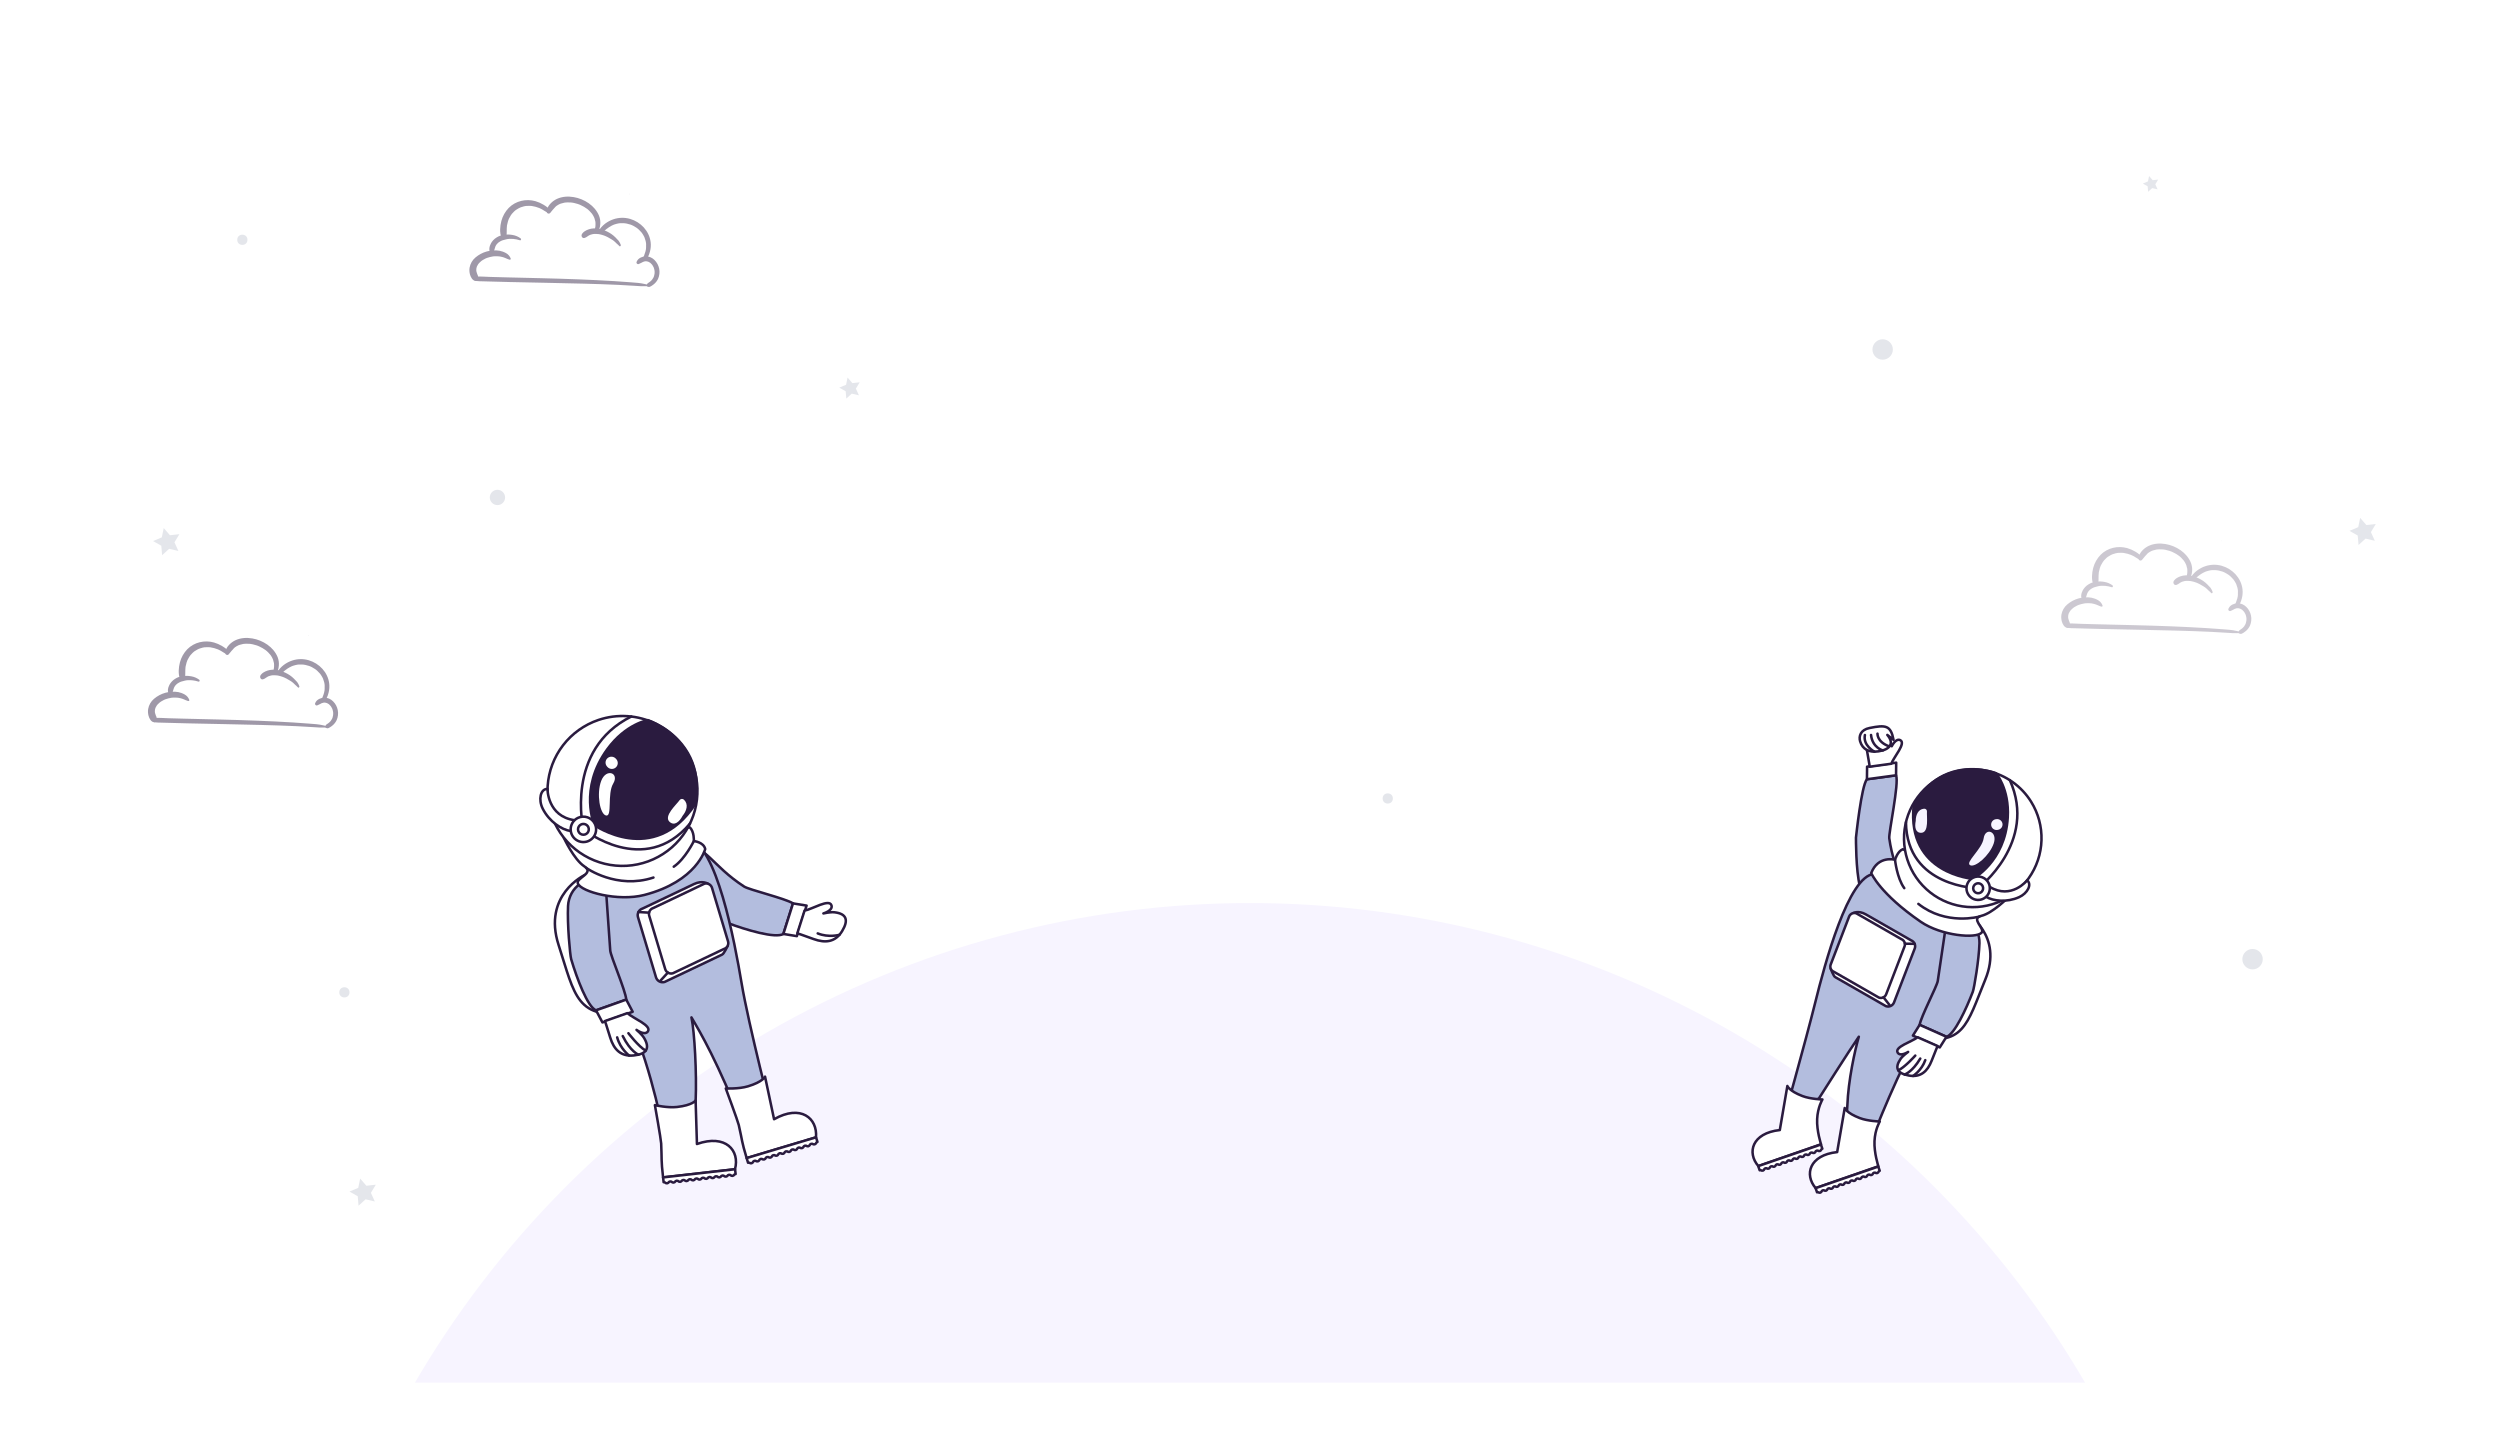 <svg width="980" height="562" viewBox="0 0 980 562" fill="none" xmlns="http://www.w3.org/2000/svg">
<g filter="url(#filter0_d_8628_7514)">
<g clip-path="url(#clip0_8628_7514)">
<rect x="20" y="6" width="940" height="522" rx="16" fill="white"/>
<circle cx="490" cy="719" r="379" fill="#F7F4FF"/>
<path d="M286.741 389.349L286.437 389.469L286.37 389.489C286.298 389.514 286.229 389.545 286.162 389.582C286.1 389.626 286.04 389.673 285.984 389.724L285.905 389.792C285.792 389.874 285.697 389.977 285.625 390.096L285.614 390.124C285.579 390.189 285.559 390.26 285.555 390.333C285.538 390.458 285.565 390.585 285.631 390.692C285.686 390.775 285.76 390.843 285.847 390.89L285.87 390.905C285.982 390.967 286.107 391.001 286.235 391.003L286.341 391.02C286.423 391.036 286.506 391.045 286.59 391.047C286.679 391.04 286.768 391.026 286.855 391.005L287.216 390.928C287.324 390.901 287.423 390.846 287.502 390.767C287.626 390.663 287.718 390.526 287.766 390.371C287.815 390.216 287.817 390.05 287.774 389.894C287.71 389.683 287.566 389.506 287.373 389.401C287.277 389.348 287.171 389.316 287.063 389.305C286.954 389.294 286.844 389.305 286.74 389.336L286.741 389.349Z" fill="#2A1B3F"/>
<path d="M229.193 329.028C229.193 329.028 212.588 336.792 218.985 356.489C225.383 376.187 225.894 386.431 248.01 382.604C261.253 380.309 265.555 350.527 255.921 335.839C249.458 326.007 229.193 329.028 229.193 329.028Z" fill="white" stroke="#2A1B3F" stroke-linecap="round" stroke-linejoin="round"/>
<path d="M291.715 333.537C278.85 325.221 276.098 316.466 269.761 319.255C261.764 322.771 262.419 331.697 267.807 336.207C273.195 340.716 283.743 347.26 285.233 347.818C292.478 350.531 304.038 353.989 307.089 352.105L310.869 340.128C307.816 338.182 293.637 334.796 291.715 333.537Z" fill="#B3BDDE" stroke="#2A1B3F" stroke-linecap="round" stroke-linejoin="round"/>
<path d="M307.078 352.107L312.377 352.965L316.18 340.994L310.858 340.13L307.078 352.107Z" fill="white" stroke="#2A1B3F" stroke-linecap="round" stroke-linejoin="round"/>
<path d="M312.548 351.858C312.548 351.858 314.256 352.401 318.911 354.101C323.565 355.8 327.491 355.316 330.117 350.981C332.744 346.646 331.818 344.174 327.144 343.623C325.417 343.423 322.775 344.066 322.775 344.066C322.775 344.066 326.541 342.983 325.951 340.944C325.138 338.136 318.427 342.409 315.377 342.972L312.548 351.858Z" fill="white" stroke="#2A1B3F" stroke-linecap="round" stroke-linejoin="round"/>
<path d="M329.053 352.452C329.053 352.452 324.811 353.636 320.547 351.896" stroke="#2A1B3F" stroke-linecap="round" stroke-linejoin="round"/>
<path d="M290.714 371.47C288.023 355.4 280.761 316.435 269.818 315.098C263.562 314.323 236.177 322.608 236.177 322.608C236.177 322.608 234.759 324.509 231.406 328.053C222.145 337.817 239.087 368.902 247.136 386.23C255.8 405.983 260.437 431.751 260.437 431.751L270.607 431.702C270.607 431.702 272.288 427.247 272.7 417.395C273.142 406.81 272.272 390.587 271.051 384.827C274.414 390.5 281.423 402.289 291.556 428.284L303.004 424.856C303.004 424.856 293.397 387.542 290.714 371.47Z" fill="#B3BDDE" stroke="#2A1B3F" stroke-linecap="round" stroke-linejoin="round"/>
<path d="M303.436 424.736L299.895 408.048C299.895 408.048 299.05 410.089 293.181 411.846C289.591 412.921 284.514 412.676 284.514 412.676C284.514 412.676 289.223 425.388 289.594 427.016C291.109 433.652 290.603 433.009 292.693 439.989L319.866 431.852C320.525 424.314 313.893 418.797 303.436 424.736Z" fill="white" stroke="#2A1B3F" stroke-linecap="round" stroke-linejoin="round"/>
<path d="M320.437 433.643C319.829 433.825 319.997 434.384 319.367 434.572C318.737 434.761 318.579 434.199 317.962 434.384C317.344 434.569 317.509 435.129 316.891 435.314C316.273 435.499 316.116 434.937 315.486 435.125C314.856 435.314 315.046 435.866 314.418 436.054C313.79 436.242 313.63 435.681 313.013 435.866C312.395 436.051 312.562 436.61 311.944 436.795C311.326 436.98 311.157 436.422 310.539 436.607C309.921 436.792 310.089 437.351 309.471 437.536C308.853 437.721 308.686 437.162 308.068 437.347C307.45 437.532 307.627 438.088 306.997 438.277C306.367 438.465 306.222 437.9 305.596 438.087C304.97 438.274 305.144 438.832 304.526 439.017C303.908 439.202 303.741 438.643 303.123 438.828C302.505 439.013 302.672 439.572 302.055 439.757C301.437 439.942 301.267 439.383 300.65 439.568C300.032 439.753 300.209 440.309 299.581 440.497C298.953 440.685 298.806 440.12 298.178 440.309C297.55 440.497 297.726 441.053 297.11 441.237C296.494 441.422 296.323 440.864 295.707 441.049C295.091 441.233 295.254 441.793 294.636 441.978C294.018 442.163 293.861 441.601 293.233 441.789L292.688 439.967L319.891 431.82L320.437 433.643Z" fill="white" stroke="#2A1B3F" stroke-linecap="round" stroke-linejoin="round"/>
<path d="M273.203 434.446L272.677 417.392C272.677 417.392 271.483 419.251 265.396 419.939C261.673 420.363 256.718 419.217 256.718 419.217C256.718 419.217 259.099 432.562 259.178 434.233C259.492 441.032 259.108 440.309 259.926 447.54L288.108 444.346C290.099 437.063 284.547 430.451 273.203 434.446Z" fill="white" stroke="#2A1B3F" stroke-linecap="round" stroke-linejoin="round"/>
<path d="M288.359 446.22C287.718 446.292 287.781 446.872 287.139 446.945C286.496 447.018 286.431 446.44 285.789 446.513C285.146 446.586 285.213 447.162 284.57 447.235C283.928 447.308 283.863 446.73 283.222 446.803C282.582 446.875 282.647 447.454 282.004 447.527C281.362 447.6 281.299 447.021 280.656 447.094C280.014 447.168 280.08 447.743 279.44 447.816C278.799 447.889 278.732 447.311 278.09 447.384C277.447 447.457 277.514 448.035 276.874 448.11C276.235 448.184 276.166 447.6 275.526 447.677C274.887 447.754 274.95 448.326 274.31 448.399C273.669 448.472 273.604 447.893 272.964 447.966C272.323 448.038 272.386 448.617 271.746 448.69C271.106 448.763 271.04 448.184 270.398 448.257C269.755 448.331 269.823 448.909 269.179 448.98C268.536 449.051 268.474 448.474 267.833 448.547C267.193 448.619 267.258 449.198 266.616 449.273C265.974 449.348 265.91 448.765 265.268 448.838C264.625 448.912 264.692 449.49 264.052 449.562C263.411 449.635 263.346 449.056 262.704 449.13C262.061 449.203 262.128 449.781 261.488 449.853C260.847 449.926 260.782 449.345 260.14 449.421L259.928 447.54L288.145 444.342L288.359 446.22Z" fill="white" stroke="#2A1B3F" stroke-linecap="round" stroke-linejoin="round"/>
<path d="M239.212 358.588C238.102 343.315 237.379 332.461 237.379 332.461C229.751 328.201 223.027 334.111 222.673 341.128C222.32 348.145 223.455 360.502 223.908 362.028C226.108 369.44 230.315 380.749 233.658 382.056L245.495 377.85C245.215 374.233 239.377 360.886 239.212 358.588Z" fill="#B3BDDE" stroke="#2A1B3F" stroke-linecap="round" stroke-linejoin="round"/>
<path d="M233.651 382.049L236.159 386.79L248.004 382.61L245.487 377.84L233.651 382.049Z" fill="white" stroke="#2A1B3F" stroke-linecap="round" stroke-linejoin="round"/>
<path d="M237.145 386.256C237.145 386.256 237.75 387.952 239.189 392.685C240.628 397.417 243.391 400.252 248.431 399.736C253.47 399.22 254.892 396.987 252.509 392.928C251.618 391.429 249.523 389.711 249.523 389.711C249.523 389.711 252.655 392.061 253.93 390.362C255.679 388.02 248.225 385.243 245.937 383.153L237.145 386.256Z" fill="white" stroke="#2A1B3F" stroke-linecap="round" stroke-linejoin="round"/>
<path d="M246.34 391.029C246.34 391.029 250.213 396.134 253.105 397.869" stroke="#2A1B3F" stroke-linecap="round" stroke-linejoin="round"/>
<path d="M250.276 399.428C250.276 399.428 247.124 398.225 244.121 392.143" stroke="#2A1B3F" stroke-linecap="round" stroke-linejoin="round"/>
<path d="M246.617 399.775C246.617 399.775 243.117 397.108 241.931 392.655" stroke="#2A1B3F" stroke-linecap="round" stroke-linejoin="round"/>
<path d="M221.035 314.428C221.035 314.428 224.925 322.89 229.074 325.624C233.224 328.358 225.689 330.102 226.521 332.32C227.75 335.59 242.258 339.494 252.553 336.832C273.197 331.496 276.441 318.829 276.441 318.829C275.853 316.077 271.991 315.703 271.991 315.703C271.991 315.703 272.208 311.961 270.387 310.348L221.035 314.428Z" fill="white" stroke="#2A1B3F" stroke-linecap="round" stroke-linejoin="round"/>
<path d="M271.858 286.655C273.716 292.16 273.9 298.093 272.387 303.704C270.873 309.314 267.729 314.35 263.353 318.175C258.977 322 253.565 324.443 247.801 325.194C242.037 325.945 236.18 324.97 230.971 322.394C225.762 319.818 221.434 315.755 218.534 310.719C215.635 305.684 214.294 299.902 214.682 294.104C215.069 288.306 217.168 282.753 220.711 278.147C224.255 273.54 229.086 270.087 234.592 268.225C238.25 266.987 242.115 266.482 245.968 266.739C249.821 266.995 253.586 268.008 257.046 269.72C260.507 271.432 263.596 273.808 266.138 276.714C268.679 279.62 270.623 282.998 271.858 286.655Z" fill="white" stroke="#2A1B3F" stroke-linecap="round" stroke-linejoin="round"/>
<path d="M237.636 279.434C226.201 295.155 232.58 309.799 232.58 309.799C232.58 309.799 256.299 326.58 272.883 301.611C272.883 301.611 275.875 290.962 270.102 280.972C264.329 270.981 253.973 267.785 253.973 267.785C253.973 267.785 245.076 269.198 237.636 279.434Z" fill="#2A1B3F"/>
<path d="M270.481 308.843C252.542 330.199 228.694 311.109 228.694 311.109C228.694 311.109 221.285 279.867 247.474 266.87" stroke="#2A1B3F" stroke-linecap="round" stroke-linejoin="round"/>
<path d="M235.68 292.093C233.762 297.135 235.143 305.21 237.612 305.687C240.081 306.163 237.966 297.183 240.372 293.165C242.906 288.958 237.617 287.002 235.68 292.093Z" fill="white"/>
<path d="M238.108 283.235C237.663 283.653 237.4 284.23 237.376 284.84C237.352 285.451 237.57 286.046 237.981 286.497L238.149 286.681C238.355 286.904 238.603 287.085 238.878 287.212C239.154 287.34 239.452 287.412 239.756 287.424C240.059 287.437 240.362 287.389 240.648 287.284C240.933 287.18 241.195 287.02 241.418 286.814C241.641 286.608 241.822 286.36 241.95 286.085C242.078 285.809 242.15 285.511 242.162 285.207C242.174 284.904 242.127 284.601 242.022 284.316C241.918 284.031 241.758 283.769 241.552 283.546L241.388 283.374C240.971 282.922 240.392 282.654 239.777 282.628C239.162 282.602 238.562 282.82 238.108 283.235Z" fill="white"/>
<path d="M268.154 299.532C268.04 299.409 267.9 299.312 267.744 299.25C267.588 299.188 267.419 299.161 267.251 299.173C267.084 299.185 266.921 299.234 266.774 299.317C266.628 299.401 266.503 299.516 266.407 299.654C265.244 301.359 259.991 305.914 262.486 308.172C264.393 309.898 266.365 308.093 267.566 305.808C269.142 303.877 269.974 301.32 268.154 299.532Z" fill="white"/>
<path d="M223.747 311.767C220.219 311.31 215.304 308.075 212.758 303.023C210.925 299.38 211.903 295.194 214.612 295.255C214.612 295.255 214.553 306.032 225.234 307.52L223.747 311.767Z" fill="white" stroke="#2A1B3F" stroke-linecap="round" stroke-linejoin="round"/>
<path d="M233.17 308.916C233.604 309.802 233.765 310.796 233.633 311.774C233.502 312.751 233.083 313.668 232.431 314.407C231.778 315.147 230.921 315.677 229.967 315.93C229.014 316.182 228.007 316.147 227.073 315.828C226.14 315.508 225.323 314.919 224.724 314.135C224.126 313.352 223.773 312.408 223.711 311.424C223.649 310.439 223.881 309.459 224.376 308.606C224.872 307.753 225.609 307.066 226.495 306.632C227.083 306.344 227.723 306.174 228.377 306.133C229.031 306.092 229.686 306.18 230.306 306.392C230.926 306.604 231.498 306.936 231.989 307.369C232.481 307.802 232.882 308.328 233.17 308.916Z" fill="white" stroke="#2A1B3F" stroke-linecap="round" stroke-linejoin="round"/>
<path d="M230.601 310.178C230.783 310.553 230.85 310.974 230.793 311.388C230.736 311.801 230.558 312.189 230.281 312.501C230.004 312.814 229.641 313.037 229.238 313.144C228.834 313.251 228.408 313.235 228.013 313.1C227.618 312.965 227.272 312.716 227.018 312.384C226.765 312.053 226.615 311.654 226.588 311.237C226.561 310.821 226.658 310.406 226.866 310.044C227.075 309.683 227.386 309.391 227.76 309.206C228.266 308.959 228.849 308.923 229.381 309.105C229.914 309.287 230.352 309.673 230.601 310.178Z" fill="white" stroke="#2A1B3F" stroke-linecap="round" stroke-linejoin="round"/>
<path d="M229.766 326.203C229.766 326.203 241.73 334.785 256.148 329.998" stroke="#2A1B3F" stroke-linecap="round" stroke-linejoin="round"/>
<path d="M271.991 315.695C271.991 315.695 268.575 322.715 264.117 325.741" stroke="#2A1B3F" stroke-linecap="round" stroke-linejoin="round"/>
<path d="M277.546 332.44C277.546 332.44 275.358 330.981 272.097 332.527L251.908 342.143C251.567 342.245 251.249 342.413 250.973 342.637C250.697 342.861 250.468 343.138 250.299 343.451C250.13 343.764 250.025 344.107 249.989 344.461C249.952 344.814 249.987 345.172 250.089 345.512L257.155 369.11C257.257 369.45 257.425 369.768 257.649 370.044C257.874 370.319 258.151 370.548 258.464 370.717C258.777 370.886 259.121 370.991 259.475 371.027C259.829 371.063 260.186 371.029 260.527 370.926L283.043 360.212C283.752 360 285.256 356.734 285.256 356.734L277.546 332.44Z" fill="white" stroke="#2A1B3F" stroke-linecap="round" stroke-linejoin="round"/>
<path d="M285.387 355.008C285.477 355.311 285.507 355.628 285.475 355.942C285.443 356.257 285.349 356.561 285.199 356.839C285.049 357.117 284.846 357.363 284.601 357.562C284.355 357.762 284.074 357.911 283.771 358.001L263.76 367.524C263.149 367.706 262.49 367.639 261.929 367.336C261.367 367.034 260.949 366.521 260.765 365.91L254.485 344.937C254.394 344.634 254.364 344.317 254.396 344.003C254.428 343.688 254.522 343.383 254.672 343.105C254.822 342.827 255.025 342.581 255.27 342.382C255.515 342.182 255.797 342.033 256.1 341.942L276.11 332.419C276.413 332.329 276.73 332.298 277.045 332.33C277.359 332.362 277.664 332.455 277.942 332.605C278.22 332.755 278.466 332.958 278.665 333.202C278.865 333.447 279.014 333.729 279.105 334.031L285.387 355.008Z" fill="white" stroke="#2A1B3F" stroke-linecap="round" stroke-linejoin="round"/>
<path d="M258.987 370.332L261.801 367.261" stroke="#2A1B3F" stroke-linecap="round" stroke-linejoin="round"/>
<path d="M250.266 343.512L254.436 343.763" stroke="#2A1B3F" stroke-linecap="round" stroke-linejoin="round"/>
<path d="M740.593 314.609C742.52 328.542 748.716 334.241 743.947 338.43C737.92 343.732 730.762 339.726 729.104 333.488C727.446 327.25 727.542 314.346 727.542 314.346C727.542 314.346 729.661 293.932 731.844 291.463L743.256 289.91C744.527 292.968 740.301 312.513 740.593 314.609Z" fill="#B3BDDE" stroke="#2A1B3F" stroke-linecap="round" stroke-linejoin="round"/>
<path d="M731.841 291.463L731.898 286.535L743.307 284.959L743.252 289.913L731.841 291.463Z" fill="white" stroke="#2A1B3F" stroke-linecap="round" stroke-linejoin="round"/>
<path d="M735.833 275.974C737.516 276.098 741.565 278.523 741.565 278.523C741.565 278.523 743.137 275.282 744.885 276.134C747.292 277.308 742.379 282.714 741.39 285.384L732.924 286.554C732.924 286.554 732.706 284.913 731.896 280.446C731.559 278.582 731.555 276.888 731.959 275.43C733.235 275.709 734.53 275.891 735.833 275.974Z" fill="white" stroke="#2A1B3F" stroke-linecap="round" stroke-linejoin="round"/>
<path d="M770.827 344.154C770.827 344.154 785.457 352.407 778.223 370.014C770.989 387.621 769.8 396.968 749.856 391.944C737.914 388.932 736.069 361.344 745.919 348.559C752.516 339.991 770.827 344.154 770.827 344.154Z" fill="white" stroke="#2A1B3F" stroke-linecap="round" stroke-linejoin="round"/>
<path d="M711.615 378.821C715.207 364.282 724.588 329.086 734.681 328.612C740.454 328.337 764.902 337.805 764.902 337.805C766.135 339.647 767.464 341.422 768.883 343.123C776.662 352.703 758.99 380.017 750.411 395.343C741.102 412.845 732.46 435.926 732.46 435.926L721.596 433.238C721.596 433.238 723.843 428.391 724.163 419.334C724.505 409.605 727.131 397.602 728.658 392.4C725.195 397.369 713.083 416.472 713.083 416.472L698.087 428.816C698.087 428.816 708.027 393.352 711.615 378.821Z" fill="#B3BDDE" stroke="#2A1B3F" stroke-linecap="round" stroke-linejoin="round"/>
<path d="M697.683 428.978L700.648 411.7C700.648 411.7 701.279 413.625 706.518 415.637C709.724 416.869 714.387 416.991 714.387 416.991C714.387 416.991 712.532 420.064 712.32 424.683C712.108 429.303 713.847 434.556 713.847 434.556L689.269 443.104C684.742 437.857 686.723 430.176 697.683 428.978Z" fill="white" stroke="#2A1B3F" stroke-linecap="round" stroke-linejoin="round"/>
<path d="M689.792 444.744C690.351 444.551 690.526 445.058 691.086 444.862C691.646 444.666 691.474 444.16 692.029 443.978C692.583 443.795 692.764 444.288 693.32 444.094C693.876 443.899 693.708 443.392 694.262 443.21C694.817 443.027 694.995 443.519 695.554 443.326C696.113 443.132 695.94 442.627 696.494 442.441C697.047 442.255 697.229 442.751 697.789 442.555C698.349 442.359 698.175 441.856 698.731 441.671C699.287 441.486 699.463 441.983 700.023 441.787C700.583 441.591 700.407 441.087 700.962 440.902C701.518 440.717 701.699 441.21 702.254 441.018C702.809 440.827 702.64 440.32 703.194 440.133C703.747 439.947 703.929 440.444 704.488 440.25C705.047 440.057 704.873 439.548 705.427 439.365C705.982 439.183 706.163 439.676 706.719 439.482C707.275 439.287 707.105 438.783 707.661 438.598C708.217 438.412 708.394 438.907 708.952 438.716C709.51 438.526 709.339 438.015 709.891 437.831C710.444 437.648 710.627 438.142 711.183 437.947C711.739 437.753 711.569 437.249 712.125 437.063C712.681 436.878 712.859 437.377 713.416 437.182C713.972 436.988 713.802 436.483 714.355 436.297L713.79 434.656L689.223 443.112L689.792 444.744Z" fill="white" stroke="#2A1B3F" stroke-linecap="round" stroke-linejoin="round"/>
<path d="M720.165 437.617L723.13 420.339C723.13 420.339 723.761 422.263 729 424.276C732.206 425.508 736.869 425.63 736.869 425.63C736.869 425.63 735.012 428.701 734.802 433.322C734.593 437.942 736.323 443.193 736.323 443.193L711.741 451.738C707.229 446.497 709.205 438.814 720.165 437.617Z" fill="white" stroke="#2A1B3F" stroke-linecap="round" stroke-linejoin="round"/>
<path d="M712.284 453.385C712.843 453.192 713.018 453.698 713.578 453.502C714.138 453.306 713.966 452.801 714.521 452.618C715.076 452.436 715.253 452.928 715.812 452.734C716.371 452.541 716.2 452.033 716.755 451.85C717.309 451.668 717.487 452.16 718.046 451.966C718.605 451.773 718.433 451.268 718.986 451.081C719.539 450.895 719.721 451.392 720.281 451.196C720.841 451 720.668 450.497 721.221 450.311C721.774 450.125 721.955 450.624 722.515 450.428C723.075 450.232 722.899 449.728 723.455 449.543C724.01 449.358 724.191 449.851 724.746 449.659C725.301 449.467 725.133 448.96 725.686 448.774C726.239 448.588 726.421 449.084 726.977 448.89C727.533 448.696 727.365 448.189 727.92 448.006C728.474 447.824 728.655 448.317 729.211 448.122C729.767 447.928 729.598 447.423 730.153 447.238C730.709 447.053 730.886 447.548 731.444 447.357C732.002 447.166 731.829 446.654 732.386 446.473C732.944 446.292 733.119 446.782 733.678 446.589C734.237 446.396 734.062 445.889 734.617 445.704C735.173 445.519 735.349 446.016 735.908 445.823C736.467 445.629 736.292 445.123 736.848 444.938L736.282 443.297L711.715 451.752L712.284 453.385Z" fill="white" stroke="#2A1B3F" stroke-linecap="round" stroke-linejoin="round"/>
<path d="M759.6 370.552C761.688 356.634 763.113 346.739 763.113 346.739C770.385 343.362 776.114 349.243 775.945 355.692C775.776 362.141 773.866 373.388 773.348 374.753C770.814 381.396 766.171 391.466 763.022 392.424L752.501 387.759C753.011 384.475 759.286 372.646 759.6 370.552Z" fill="#B3BDDE" stroke="#2A1B3F" stroke-linecap="round" stroke-linejoin="round"/>
<path d="M763.012 392.417L760.387 396.59L749.855 391.945L752.493 387.747L763.012 392.417Z" fill="white" stroke="#2A1B3F" stroke-linecap="round" stroke-linejoin="round"/>
<path d="M759.539 396.041C759.539 396.041 758.868 397.553 757.216 401.788C755.564 406.022 752.842 408.44 748.276 407.611C743.71 406.782 742.576 404.655 745.027 401.098C745.936 399.784 747.983 398.355 747.983 398.355C747.983 398.355 744.947 400.304 743.905 398.658C742.471 396.39 749.48 394.361 751.718 392.604L759.539 396.041Z" fill="white" stroke="#2A1B3F" stroke-linecap="round" stroke-linejoin="round"/>
<path d="M750.789 399.789C750.789 399.789 746.888 404.209 744.124 405.589" stroke="#2A1B3F" stroke-linecap="round" stroke-linejoin="round"/>
<path d="M746.596 407.211C746.596 407.211 749.561 406.319 752.742 400.959" stroke="#2A1B3F" stroke-linecap="round" stroke-linejoin="round"/>
<path d="M749.925 407.78C749.925 407.78 753.314 405.575 754.71 401.578" stroke="#2A1B3F" stroke-linecap="round" stroke-linejoin="round"/>
<path d="M787.14 337.847C787.14 337.847 781.132 343.95 776.702 345.008C772.271 346.066 778.22 349.953 776.802 351.588C774.717 354.03 760.993 352.867 752.952 347.35C736.845 336.287 733.518 328.245 733.518 328.245C736.216 321.223 742.841 323.017 742.841 323.017C742.841 323.017 743.825 319.719 745.9 318.896L787.14 337.847Z" fill="white" stroke="#2A1B3F" stroke-linecap="round" stroke-linejoin="round"/>
<path d="M759.064 291.708C754.541 294.542 750.955 298.654 748.761 303.525C746.567 308.396 745.862 313.807 746.737 319.074C747.611 324.341 750.025 329.227 753.673 333.114C757.321 337.002 762.04 339.716 767.232 340.913C772.425 342.111 777.858 341.739 782.844 339.843C787.831 337.947 792.147 334.614 795.247 330.264C798.347 325.914 800.092 320.742 800.26 315.404C800.429 310.066 799.014 304.8 796.194 300.273C794.321 297.267 791.876 294.66 788.997 292.603C786.117 290.546 782.861 289.077 779.413 288.282C775.965 287.487 772.393 287.38 768.902 287.968C765.41 288.556 762.067 289.827 759.064 291.708Z" fill="white" stroke="#2A1B3F" stroke-linecap="round" stroke-linejoin="round"/>
<path d="M787.536 306.474C786.491 324.3 773.45 331.006 773.45 331.006C773.45 331.006 746.874 329.148 749.65 301.744C749.65 301.744 753.727 292.435 763.629 288.685C773.53 284.935 782.731 288.694 782.731 288.694C782.731 288.694 788.217 294.851 787.536 306.474Z" fill="#2A1B3F"/>
<path d="M747.137 308.287C747.422 333.907 775.434 334.196 775.434 334.196C775.434 334.196 798.865 316.282 787.86 291.817" stroke="#2A1B3F" stroke-linecap="round" stroke-linejoin="round"/>
<path d="M781.546 316.607C779.973 321.299 774.294 326.247 772.268 325.148C770.242 324.049 776.963 318.896 777.59 314.645C778.242 310.173 783.134 311.859 781.546 316.607Z" fill="#F7F4FF"/>
<path d="M784.979 308.903C785.053 309.459 784.906 310.023 784.568 310.472C784.231 310.921 783.732 311.22 783.177 311.304L782.954 311.336C782.677 311.377 782.395 311.363 782.124 311.294C781.854 311.226 781.599 311.104 781.376 310.936C781.152 310.769 780.964 310.559 780.822 310.318C780.679 310.077 780.586 309.81 780.547 309.533C780.509 309.256 780.525 308.973 780.595 308.702C780.666 308.431 780.789 308.177 780.958 307.953C781.126 307.73 781.338 307.542 781.579 307.4C781.82 307.259 782.087 307.166 782.364 307.128L782.584 307.098C783.141 307.022 783.704 307.17 784.152 307.507C784.6 307.845 784.897 308.346 784.979 308.903Z" fill="#F7F4FF"/>
<path d="M754.199 303.013C754.352 302.991 754.508 303.004 754.656 303.05C754.803 303.097 754.938 303.176 755.051 303.282C755.163 303.388 755.25 303.518 755.305 303.663C755.361 303.808 755.382 303.963 755.369 304.117C755.201 306.003 756.266 312.297 753.191 312.455C750.835 312.571 750.484 310.144 750.965 307.817C750.971 305.53 751.872 303.225 754.199 303.013Z" fill="#F7F4FF"/>
<path d="M778.562 337.538C781.318 339.261 786.694 339.825 791.434 337.709C794.856 336.185 796.599 332.637 794.642 331.106C794.642 331.106 788.412 338.806 779.991 333.658L778.562 337.538Z" fill="white" stroke="#2A1B3F" stroke-linecap="round" stroke-linejoin="round"/>
<path d="M773.536 330.022C772.712 330.399 772.018 331.013 771.542 331.785C771.066 332.556 770.829 333.452 770.86 334.358C770.892 335.264 771.191 336.14 771.719 336.875C772.248 337.61 772.983 338.171 773.83 338.487C774.678 338.803 775.601 338.86 776.481 338.651C777.362 338.442 778.162 337.975 778.779 337.311C779.396 336.647 779.803 335.815 779.949 334.919C780.094 334.024 779.972 333.106 779.596 332.282C779.347 331.734 778.993 331.241 778.554 330.831C778.115 330.421 777.599 330.102 777.036 329.892C776.473 329.683 775.874 329.586 775.274 329.608C774.673 329.63 774.082 329.771 773.536 330.022Z" fill="white" stroke="#2A1B3F" stroke-linecap="round" stroke-linejoin="round"/>
<path d="M774.628 332.427C774.278 332.588 773.983 332.849 773.78 333.177C773.578 333.506 773.477 333.887 773.491 334.273C773.505 334.658 773.632 335.031 773.857 335.343C774.083 335.656 774.395 335.894 774.756 336.028C775.117 336.163 775.509 336.187 775.884 336.097C776.259 336.008 776.599 335.809 776.861 335.527C777.124 335.244 777.297 334.89 777.358 334.509C777.42 334.128 777.368 333.737 777.208 333.387C777.102 333.154 776.951 332.944 776.764 332.77C776.576 332.596 776.357 332.46 776.117 332.371C775.878 332.282 775.623 332.241 775.367 332.25C775.112 332.26 774.861 332.32 774.628 332.427Z" fill="white" stroke="#2A1B3F" stroke-linecap="round" stroke-linejoin="round"/>
<path d="M775.922 345.297C775.922 345.297 762.918 348.97 752.002 340.328" stroke="#2A1B3F" stroke-linecap="round" stroke-linejoin="round"/>
<path d="M742.844 323.013C742.844 323.013 743.574 330.147 746.472 334.151" stroke="#2A1B3F" stroke-linecap="round" stroke-linejoin="round"/>
<path d="M726.391 343.96C726.391 343.96 728.494 342.774 731.363 344.418L749.147 354.612C749.451 354.729 749.73 354.904 749.966 355.129C750.202 355.353 750.392 355.622 750.525 355.921C750.657 356.219 750.73 356.54 750.738 356.867C750.746 357.193 750.69 357.519 750.573 357.824L742.452 378.959C742.216 379.575 741.744 380.073 741.142 380.341C740.54 380.61 739.857 380.628 739.242 380.392L719.413 369.036C718.78 368.792 717.635 365.698 717.635 365.698L726.391 343.96Z" fill="white" stroke="#2A1B3F" stroke-linecap="round" stroke-linejoin="round"/>
<path d="M717.631 364.096C717.422 364.643 717.438 365.252 717.675 365.787C717.913 366.322 718.353 366.741 718.899 366.95L736.518 377.047C737.064 377.256 737.671 377.24 738.205 377.002C738.74 376.763 739.158 376.321 739.368 375.774L746.585 356.992C746.795 356.445 746.78 355.837 746.542 355.302C746.305 354.767 745.865 354.348 745.32 354.139L727.702 344.039C727.431 343.936 727.143 343.886 726.853 343.894C726.563 343.902 726.277 343.966 726.012 344.085C725.747 344.203 725.508 344.372 725.308 344.583C725.108 344.794 724.952 345.042 724.848 345.314L717.631 364.096Z" fill="white" stroke="#2A1B3F" stroke-linecap="round" stroke-linejoin="round"/>
<path d="M740.683 379.95L738.327 376.942" stroke="#2A1B3F" stroke-linecap="round" stroke-linejoin="round"/>
<path d="M750.555 355.98L746.727 355.924" stroke="#2A1B3F" stroke-linecap="round" stroke-linejoin="round"/>
<path d="M729.163 276.586C730.12 279.758 732.676 281.095 736.395 280.521C740.984 279.817 742.629 277.38 739.834 274.094L742.268 276.023C741.171 270.306 739.217 270.094 732.868 271.375C729.319 272.08 728.582 274.631 729.163 276.586Z" fill="white" stroke="#2A1B3F" stroke-linecap="round" stroke-linejoin="round"/>
<path d="M735.972 273.598C735.972 273.598 735.76 276.803 740.436 278.525" stroke="#2A1B3F" stroke-linecap="round" stroke-linejoin="round"/>
<path d="M738.08 280.165C738.08 280.165 734.003 279.147 733.446 274.12" stroke="#2A1B3F" stroke-linecap="round" stroke-linejoin="round"/>
<path d="M734.735 280.635C734.735 280.635 730.222 278.253 731.042 274.132" stroke="#2A1B3F" stroke-linecap="round" stroke-linejoin="round"/>
<g opacity="0.45">
<path d="M120.861 235.121C120.845 235.121 120.83 235.115 120.819 235.103C120.807 235.092 120.801 235.077 120.801 235.061C120.801 235.044 120.807 235.029 120.819 235.018C120.83 235.006 120.845 235 120.861 235C120.877 235 120.893 235.006 120.904 235.018C120.916 235.029 120.922 235.044 120.922 235.061C120.922 235.077 120.916 235.092 120.904 235.103C120.893 235.115 120.877 235.121 120.861 235.121Z" fill="#2A1B3F"/>
<path d="M127.951 271.172C127.084 271.172 126.221 271.245 125.358 271.197C124.416 271.147 123.474 271.09 122.548 271.024C120.508 270.886 118.467 270.772 116.424 270.672C111.806 270.451 107.185 270.307 102.567 270.187C97.667 270.061 92.767 269.96 87.867 269.853C83.183 269.751 78.498 269.652 73.812 269.558C69.838 269.469 65.864 269.381 61.883 269.243C61.463 269.227 61.052 269.192 60.628 269.145C60.4 269.138 60.184 269.044 60.023 268.883C59.862 268.722 59.769 268.505 59.761 268.277C59.765 268.047 59.858 267.829 60.02 267.667C60.181 267.505 60.399 267.412 60.628 267.408C62.427 267.345 64.244 267.493 66.046 267.55C68.108 267.612 70.17 267.669 72.233 267.719C76.861 267.835 81.487 267.946 86.112 268.053C91.012 268.176 95.912 268.314 100.813 268.509C105.521 268.698 110.208 268.915 114.901 269.208C116.992 269.34 119.086 269.485 121.18 269.655C123.063 269.806 124.981 269.897 126.808 270.348C127.21 270.445 127.612 270.54 128.017 270.631C128.079 270.65 128.133 270.691 128.168 270.747C128.203 270.802 128.217 270.869 128.208 270.934C128.199 270.999 128.167 271.058 128.119 271.102C128.07 271.146 128.007 271.171 127.941 271.172H127.951Z" fill="#2A1B3F"/>
<path d="M127.575 270.673L127.556 270.767C127.561 270.686 127.572 270.605 127.587 270.525C127.635 270.37 127.716 270.228 127.826 270.109C127.993 269.957 128.179 269.826 128.378 269.719C128.454 269.672 128.529 269.622 128.601 269.568C128.601 269.568 128.833 269.398 128.711 269.493C128.846 269.389 128.975 269.275 129.1 269.178C129.226 269.08 129.336 268.951 129.446 268.828C129.499 268.772 129.552 268.712 129.603 268.649C129.653 268.586 129.782 268.426 129.656 268.589C129.837 268.35 129.996 268.095 130.133 267.828C130.168 267.765 130.334 267.362 130.249 267.595C130.296 267.462 130.347 267.33 130.387 267.195C130.466 266.927 130.525 266.653 130.566 266.377C130.595 266.081 130.566 266.317 130.566 266.377C130.566 266.307 130.566 266.241 130.588 266.172C130.61 266.103 130.588 265.945 130.604 265.832C130.62 265.719 130.604 265.558 130.604 265.423C130.604 265.357 130.604 265.288 130.588 265.221C130.573 265.155 130.535 264.847 130.588 265.149C130.55 264.906 130.499 264.666 130.434 264.428C130.4 264.299 130.359 264.17 130.318 264.044C130.296 263.985 130.271 263.922 130.249 263.859C130.152 263.597 130.296 263.944 130.221 263.793C130.114 263.575 130.011 263.361 129.885 263.163C129.819 263.053 129.75 262.946 129.675 262.848L129.562 262.694C129.722 262.908 129.599 262.741 129.562 262.694C129.4 262.504 129.226 262.326 129.041 262.159L128.903 262.039C129.088 262.159 128.742 261.895 128.903 262.039C128.802 261.973 128.705 261.901 128.589 261.838C128.472 261.775 128.381 261.718 128.275 261.668L128.115 261.593C128.372 261.715 128.19 261.624 128.115 261.593C127.892 261.517 127.665 261.46 127.433 261.419C127.747 261.476 127.311 261.419 127.217 261.419C127.123 261.419 126.972 261.435 126.853 261.438C127.076 261.382 126.636 261.438 126.853 261.438C126.771 261.46 126.686 261.473 126.605 261.492C126.454 261.53 126.313 261.586 126.165 261.633C125.949 261.703 126.347 261.53 126.143 261.633L125.923 261.744L125.5 261.973C125.167 262.156 124.737 262.316 124.47 262.461C124.345 262.53 124.202 262.557 124.061 262.537C123.92 262.517 123.789 262.451 123.689 262.351C123.588 262.25 123.523 262.119 123.503 261.977C123.483 261.836 123.51 261.692 123.578 261.567C123.735 261.202 123.96 260.869 124.241 260.588C124.528 260.329 124.85 260.112 125.198 259.943C125.824 259.639 126.509 259.476 127.204 259.465C128.458 259.493 129.653 260.006 130.538 260.897C131.5 261.837 132.152 263.05 132.407 264.373C132.663 265.695 132.509 267.064 131.966 268.296C131.625 269.019 131.145 269.668 130.554 270.204C130.215 270.511 129.851 270.788 129.464 271.032C129.27 271.155 129.069 271.267 128.862 271.368C128.68 271.461 128.478 271.503 128.275 271.491C128.093 271.491 127.961 271.362 127.804 271.334C127.739 271.315 127.68 271.282 127.63 271.238C127.58 271.193 127.541 271.137 127.516 271.075C127.49 271.013 127.479 270.946 127.484 270.879C127.488 270.812 127.507 270.747 127.54 270.689L127.575 270.673Z" fill="#2A1B3F"/>
<path d="M126.018 260.936C126.091 260.296 126.26 259.671 126.518 259.082C126.724 258.593 126.894 258.089 127.026 257.574C127.086 257.342 127.136 257.105 127.18 256.869L127.208 256.693C127.208 256.693 127.249 256.422 127.23 256.548C127.211 256.674 127.23 256.473 127.23 256.451C127.23 256.366 127.246 256.281 127.255 256.193C127.297 255.703 127.302 255.21 127.271 254.72C127.271 254.597 127.252 254.474 127.24 254.351L127.221 254.188C127.202 254.027 127.262 254.411 127.221 254.156C127.18 253.901 127.139 253.678 127.083 253.442C126.973 252.99 126.829 252.547 126.653 252.117C126.593 251.969 126.75 252.321 126.653 252.092C126.627 252.044 126.609 251.994 126.587 251.947C126.565 251.9 126.496 251.758 126.449 251.664C126.335 251.44 126.213 251.223 126.084 251.009C125.956 250.795 125.846 250.631 125.717 250.449L125.532 250.194C125.664 250.376 125.438 250.08 125.391 250.024C125.087 249.661 124.76 249.318 124.411 248.998C124.245 248.847 124.075 248.702 123.899 248.56C123.724 248.419 123.994 248.623 123.79 248.478C123.683 248.4 123.576 248.321 123.476 248.249C123.092 247.984 122.692 247.745 122.277 247.534C122.063 247.427 121.846 247.323 121.627 247.219C121.837 247.311 121.586 247.219 121.504 247.175C121.423 247.131 121.253 247.081 121.128 247.037C120.671 246.879 120.204 246.753 119.731 246.659C119.517 246.618 119.304 246.587 119.103 246.552C119.272 246.568 118.839 246.508 119.103 246.552C119.046 246.552 118.993 246.552 118.94 246.533L118.535 246.499C118.056 246.464 117.575 246.464 117.097 246.499L116.723 246.533C116.661 246.533 116.469 246.571 116.723 246.533L116.557 246.558C116.309 246.599 116.058 246.65 115.813 246.71C115.568 246.769 115.257 246.854 114.987 246.946C114.849 246.993 114.711 247.04 114.576 247.094L114.413 247.156C114.14 247.26 114.598 247.068 114.331 247.191C113.774 247.442 113.238 247.737 112.727 248.072C112.46 248.249 112.206 248.444 111.949 248.636L111.792 248.749C111.77 248.765 111.556 248.932 111.672 248.837C111.553 248.932 111.437 249.029 111.321 249.13C111.054 249.357 110.809 249.599 110.555 249.838C110.248 250.097 109.906 250.309 109.538 250.468C109.447 250.528 109.34 250.56 109.231 250.559C109.122 250.558 109.016 250.524 108.926 250.462C108.836 250.4 108.767 250.313 108.727 250.211C108.687 250.11 108.679 249.998 108.703 249.892C108.758 249.552 108.87 249.224 109.035 248.922C109.254 248.597 109.501 248.291 109.773 248.009C110.227 247.5 110.731 247.037 111.277 246.628C112.249 245.904 113.328 245.337 114.476 244.95C116.577 244.243 118.843 244.191 120.974 244.802C125.143 246.011 128.508 249.542 129.051 253.911C129.2 255.147 129.111 256.4 128.79 257.603C128.426 258.994 127.874 260.495 126.612 261.292C126.55 261.327 126.481 261.345 126.41 261.345C126.34 261.345 126.27 261.326 126.209 261.291C126.148 261.256 126.097 261.205 126.061 261.144C126.025 261.082 126.006 261.013 126.006 260.942L126.018 260.936Z" fill="#2A1B3F"/>
<path d="M116.769 255.43C116.43 255.03 116.016 254.769 115.658 254.401C115.276 253.998 114.863 253.624 114.424 253.283C114.004 252.969 113.508 252.717 113.059 252.443C112.549 252.128 112.02 251.848 111.473 251.603C111.351 251.546 111.247 251.505 111.232 251.499C111.09 251.439 110.946 251.386 110.802 251.332C110.516 251.228 110.227 251.134 109.935 251.052C109.643 250.97 109.417 250.917 109.154 250.86L108.764 250.788L108.566 250.759C108.548 250.759 108.227 250.718 108.46 250.759C107.92 250.694 107.376 250.68 106.834 250.718L106.601 250.74C106.78 250.712 106.432 250.74 106.601 250.74L106.234 250.806C105.963 250.863 105.697 250.939 105.437 251.033L105.22 251.118C105.418 251.02 105.261 251.102 105.22 251.118C105.11 251.175 104.997 251.225 104.887 251.285C104.777 251.345 104.671 251.411 104.573 251.477C104.476 251.543 104.143 251.773 104.338 251.631C103.729 252.078 102.627 252.815 102.1 251.839C101.613 250.945 102.561 250.083 103.23 249.636C103.744 249.304 104.3 249.045 104.884 248.865C107.226 248.122 109.747 248.695 111.907 249.724C112.507 250.013 113.086 250.344 113.639 250.715C114.211 251.107 114.744 251.553 115.231 252.047C115.674 252.462 116.093 252.902 116.487 253.365C116.847 253.861 117.134 254.406 117.341 254.983C117.491 255.336 117.052 255.798 116.75 255.439L116.769 255.43Z" fill="#2A1B3F"/>
<path d="M107.105 250.049C107.076 249.514 107.13 248.978 107.265 248.46C107.312 248.218 107.356 247.978 107.4 247.739C107.4 247.739 107.438 247.497 107.4 247.645C107.362 247.793 107.4 247.563 107.4 247.553C107.4 247.428 107.425 247.299 107.432 247.173C107.443 246.957 107.443 246.74 107.432 246.524C107.432 246.411 107.432 246.298 107.41 246.188C107.41 246.143 107.41 246.096 107.41 246.052C107.41 245.851 107.45 246.26 107.41 246.011C107.334 245.566 107.221 245.128 107.071 244.702L106.967 244.422C106.948 244.371 106.923 244.321 106.904 244.268C106.989 244.507 106.958 244.387 106.932 244.331C106.829 244.11 106.725 243.89 106.619 243.676C106.512 243.462 106.418 243.327 106.305 243.157L106.116 242.876C106.072 242.817 105.802 242.461 105.994 242.706C105.707 242.346 105.399 242.003 105.071 241.68C104.911 241.526 104.757 241.366 104.578 241.23L104.333 241.023L104.167 240.89C104.289 240.991 104.267 240.966 104.167 240.89C103.385 240.311 102.543 239.817 101.655 239.417C101.596 239.392 101.207 239.229 101.514 239.354L101.166 239.197C100.94 239.109 100.707 239.027 100.475 238.952C100.012 238.801 99.542 238.674 99.066 238.571C98.827 238.524 98.588 238.479 98.35 238.442C98.306 238.442 98.253 238.423 98.206 238.42C98.541 238.42 98.296 238.42 98.221 238.42L97.863 238.382C97.392 238.337 96.918 238.323 96.444 238.338C96.212 238.338 95.98 238.36 95.748 238.385C95.653 238.385 95.261 238.385 95.641 238.385C95.515 238.396 95.39 238.416 95.267 238.445C94.82 238.526 94.38 238.638 93.949 238.782L93.6 238.904L93.443 238.967C93.695 238.848 93.381 238.986 93.443 238.967C93.192 239.087 93.001 239.181 92.784 239.304C92.568 239.427 92.359 239.562 92.156 239.707C92.1 239.743 92.047 239.783 91.996 239.827C92.097 239.729 92.15 239.698 92.015 239.827C91.88 239.956 91.823 239.99 91.733 240.075C91.355 240.444 91.002 240.836 90.675 241.249C90.637 241.293 90.599 241.344 90.558 241.388L90.615 241.312L90.527 241.432C90.414 241.583 90.298 241.728 90.172 241.866C89.975 242.086 89.774 242.297 89.588 242.527C89.202 243.012 88.26 242.625 88.333 242.001C88.376 241.339 88.546 240.691 88.835 240.094C89.112 239.591 89.458 239.13 89.865 238.725C90.581 237.975 91.433 237.369 92.376 236.94C94.442 236.015 96.68 235.892 98.89 236.264C103.021 236.956 107.224 239.606 108.832 243.603C109.247 244.661 109.409 245.802 109.306 246.933C109.199 248.155 108.869 249.735 107.714 250.396C107.653 250.43 107.584 250.447 107.514 250.447C107.444 250.447 107.375 250.428 107.314 250.393C107.253 250.358 107.202 250.309 107.166 250.248C107.13 250.188 107.11 250.12 107.108 250.049H107.105Z" fill="#2A1B3F"/>
<path d="M89.327 242.414C89.091 242.397 88.856 242.358 88.627 242.297C88.328 242.193 88.044 242.049 87.783 241.869C87.355 241.576 86.912 241.306 86.455 241.06C86.251 240.95 86.044 240.843 85.827 240.746L85.513 240.604L85.406 240.557L85.3 240.513C84.865 240.339 84.421 240.19 83.969 240.066C83.532 239.946 83.09 239.874 82.647 239.786C82.522 239.764 82.704 239.786 82.716 239.786L82.544 239.764L82.23 239.729C82.02 239.71 81.811 239.698 81.602 239.691C81.183 239.676 80.763 239.689 80.346 239.729L80.016 239.764C80.211 239.745 80.13 239.764 79.995 239.764C79.781 239.798 79.568 239.842 79.367 239.893C78.973 239.984 78.587 240.101 78.208 240.242L77.945 240.346C77.819 240.39 78.048 240.299 78.048 240.302L77.901 240.365C77.706 240.453 77.515 240.547 77.326 240.645C76.984 240.824 76.652 241.023 76.334 241.243L76.105 241.407L75.976 241.504C75.998 241.485 76.199 241.325 76.036 241.46C75.873 241.595 75.722 241.718 75.578 241.854C75.278 242.131 74.997 242.427 74.736 242.741C74.674 242.814 74.614 242.892 74.554 242.965C74.702 242.785 74.611 242.889 74.523 243.012C74.4 243.182 74.281 243.355 74.168 243.531C73.935 243.894 73.725 244.271 73.54 244.661C73.496 244.752 73.459 244.847 73.412 244.938C73.336 245.095 73.493 244.718 73.437 244.881C73.437 244.922 73.405 244.963 73.39 245.004C73.302 245.228 73.22 245.454 73.148 245.684C72.991 246.173 72.868 246.673 72.778 247.179C72.752 247.321 72.731 247.462 72.709 247.607C72.709 247.639 72.686 247.802 72.709 247.629C72.731 247.456 72.709 247.742 72.709 247.752C72.68 248.019 72.658 248.284 72.646 248.551C72.618 249.146 72.608 249.747 72.621 250.342C72.621 251.079 72.523 251.784 71.939 252.294C71.851 252.376 71.739 252.428 71.619 252.443C71.499 252.458 71.377 252.436 71.271 252.379C70.524 252.064 70.241 251.315 70.147 250.559C70.071 249.996 70.041 249.428 70.059 248.86C70.095 247.767 70.255 246.681 70.536 245.624C71.046 243.696 72.04 241.931 73.424 240.497C76.143 237.74 80.202 236.824 83.893 237.86C84.999 238.183 86.058 238.647 87.045 239.241C87.579 239.555 88.091 239.903 88.58 240.283C88.894 240.49 89.168 240.754 89.387 241.06C89.554 241.348 89.677 241.658 89.751 241.983C89.766 242.042 89.765 242.105 89.749 242.164C89.733 242.223 89.701 242.277 89.658 242.32C89.615 242.364 89.561 242.395 89.502 242.411C89.443 242.428 89.38 242.429 89.321 242.414H89.327Z" fill="#2A1B3F"/>
<path d="M77.793 253.186C76.952 252.915 76.084 252.738 75.204 252.658C74.734 252.614 74.262 252.604 73.791 252.626C73.552 252.626 73.317 252.661 73.078 252.689C73.26 252.667 72.943 252.714 72.906 252.721C72.771 252.743 72.636 252.768 72.501 252.799C72.047 252.894 71.599 253.013 71.157 253.155C71.053 253.186 70.95 253.221 70.843 253.259C70.737 253.297 70.495 253.4 70.711 253.306C70.497 253.4 70.287 253.505 70.084 253.621C69.901 253.725 69.729 253.838 69.556 253.954C69.512 253.983 69.471 254.014 69.431 254.046C69.609 253.917 69.493 253.992 69.456 254.027C69.358 254.112 69.258 254.19 69.167 254.279C69.018 254.419 68.876 254.567 68.743 254.722L68.646 254.842C68.8 254.653 68.683 254.795 68.646 254.842C68.608 254.889 68.514 255.037 68.454 255.135C68.395 255.232 68.326 255.361 68.266 255.481L68.2 255.622C68.084 255.862 68.266 255.412 68.184 255.667C68.103 255.921 68.018 256.136 67.952 256.375C67.782 257.004 67.638 257.634 67.205 258.137C67.096 258.245 66.95 258.305 66.797 258.305C66.644 258.305 66.497 258.245 66.389 258.137C65.406 257.158 65.871 255.522 66.423 254.445C66.94 253.489 67.698 252.685 68.621 252.113C70.504 250.898 72.79 250.716 74.959 251.112C76.095 251.306 77.17 251.763 78.098 252.447C78.431 252.695 78.255 253.341 77.784 253.183L77.793 253.186Z" fill="#2A1B3F"/>
<path d="M73.665 260.782C73.382 260.659 73.09 260.571 72.802 260.467C72.682 260.42 72.566 260.36 72.45 260.307C72.412 260.288 72.183 260.193 72.346 260.259L71.718 260.008C71.888 260.077 71.703 260.008 71.634 259.976L71.389 259.888C71.226 259.836 71.059 259.785 70.89 259.737C70.547 259.646 70.202 259.586 69.854 259.523C70.064 259.561 69.939 259.523 69.803 259.523L69.578 259.504C69.386 259.504 69.195 259.472 69.003 259.463C68.642 259.443 68.281 259.443 67.92 259.463L67.412 259.501L67.138 259.529C67.057 259.529 66.944 259.513 67.217 259.529C67.165 259.53 67.113 259.538 67.063 259.551C66.702 259.614 66.344 259.683 65.989 259.775C65.635 259.866 65.289 259.973 64.947 260.089L64.693 260.187C64.646 260.203 64.42 260.316 64.589 260.225C64.759 260.133 64.498 260.266 64.454 260.285L64.178 260.417C63.862 260.571 63.554 260.741 63.255 260.927C63.12 261.015 62.985 261.103 62.856 261.194L62.646 261.345C62.615 261.367 62.508 261.452 62.646 261.345C62.784 261.238 62.646 261.345 62.605 261.383C62.35 261.593 62.107 261.818 61.877 262.057C61.773 262.167 61.676 262.28 61.579 262.396L61.516 262.475C61.375 262.642 61.595 262.374 61.591 262.374C61.588 262.374 61.45 262.57 61.434 262.595C61.265 262.856 61.112 263.127 60.976 263.407C60.876 263.605 61.08 263.127 61.004 263.334L60.926 263.552C60.872 263.708 60.826 263.866 60.788 264.027C60.769 264.112 60.753 264.197 60.738 264.285C60.684 264.559 60.738 264.187 60.738 264.225C60.738 264.405 60.709 264.581 60.712 264.76C60.712 264.855 60.712 264.946 60.712 265.037C60.712 265.128 60.756 265.431 60.712 265.169C60.669 264.908 60.712 265.207 60.734 265.267C60.751 265.363 60.772 265.459 60.797 265.553C60.844 265.748 60.91 265.937 60.976 266.129C61.011 266.23 61.042 266.328 61.08 266.444C61.08 266.482 61.108 266.516 61.12 266.554C61.171 266.696 61.249 266.686 61.092 266.494C61.253 266.75 61.355 267.038 61.391 267.338C61.489 267.69 61.496 268.062 61.413 268.417C61.353 268.615 61.232 268.789 61.068 268.915C60.904 269.04 60.705 269.111 60.499 269.116C59.243 269.091 58.531 267.659 58.239 266.623C57.991 265.742 57.937 264.818 58.079 263.914C58.355 262.362 59.165 260.957 60.367 259.941C61.666 258.833 63.191 258.022 64.835 257.566C66.479 257.11 68.203 257.019 69.885 257.301C70.306 257.388 70.721 257.506 71.125 257.653L71.439 257.779L71.627 257.858C71.436 257.779 71.803 257.933 71.882 257.971C72.073 258.062 72.258 258.16 72.441 258.267C73.261 258.734 73.888 259.48 74.208 260.37C74.33 260.706 73.928 260.892 73.671 260.782H73.665Z" fill="#2A1B3F"/>
</g>
<g opacity="0.45">
<path d="M246.861 62.121C246.845 62.121 246.83 62.115 246.819 62.103C246.807 62.092 246.801 62.077 246.801 62.06C246.801 62.044 246.807 62.029 246.819 62.018C246.83 62.006 246.845 62 246.861 62C246.877 62 246.893 62.006 246.904 62.018C246.916 62.029 246.922 62.044 246.922 62.06C246.922 62.077 246.916 62.092 246.904 62.103C246.893 62.115 246.877 62.121 246.861 62.121Z" fill="#2A1B3F"/>
<path d="M253.951 98.172C253.084 98.172 252.221 98.245 251.358 98.197C250.416 98.147 249.474 98.09 248.548 98.024C246.508 97.886 244.467 97.772 242.424 97.672C237.806 97.451 233.185 97.307 228.567 97.187C223.667 97.061 218.767 96.96 213.867 96.853C209.183 96.751 204.498 96.652 199.812 96.558C195.838 96.469 191.864 96.381 187.883 96.243C187.463 96.227 187.052 96.192 186.628 96.145C186.4 96.138 186.184 96.044 186.023 95.883C185.862 95.722 185.768 95.505 185.761 95.277C185.765 95.047 185.858 94.829 186.02 94.667C186.181 94.505 186.399 94.412 186.628 94.408C188.427 94.345 190.244 94.493 192.046 94.549C194.107 94.612 196.17 94.669 198.233 94.719C202.861 94.835 207.487 94.946 212.112 95.053C217.012 95.176 221.912 95.314 226.813 95.51C231.521 95.698 236.208 95.915 240.901 96.208C242.992 96.34 245.086 96.485 247.18 96.655C249.063 96.806 250.981 96.897 252.808 97.348C253.21 97.445 253.612 97.54 254.017 97.631C254.079 97.65 254.133 97.692 254.168 97.747C254.203 97.802 254.217 97.868 254.208 97.934C254.199 97.999 254.167 98.058 254.119 98.102C254.07 98.146 254.007 98.171 253.941 98.172H253.951Z" fill="#2A1B3F"/>
<path d="M253.575 97.673L253.556 97.767C253.561 97.686 253.572 97.605 253.587 97.525C253.635 97.37 253.716 97.228 253.826 97.109C253.993 96.957 254.179 96.826 254.378 96.719C254.454 96.672 254.529 96.622 254.601 96.568C254.601 96.568 254.833 96.398 254.711 96.493C254.846 96.389 254.975 96.275 255.1 96.178C255.226 96.08 255.336 95.951 255.446 95.828C255.499 95.772 255.552 95.712 255.603 95.649C255.653 95.586 255.782 95.425 255.656 95.589C255.837 95.35 255.996 95.095 256.133 94.828C256.168 94.765 256.334 94.362 256.249 94.595C256.296 94.462 256.347 94.33 256.387 94.195C256.466 93.927 256.525 93.653 256.566 93.377C256.595 93.081 256.566 93.317 256.566 93.377C256.566 93.307 256.566 93.241 256.588 93.172C256.61 93.103 256.588 92.945 256.604 92.832C256.62 92.719 256.604 92.558 256.604 92.423C256.604 92.357 256.604 92.288 256.588 92.222C256.573 92.155 256.535 91.847 256.588 92.149C256.55 91.906 256.499 91.666 256.434 91.428C256.4 91.299 256.359 91.17 256.318 91.044C256.296 90.984 256.271 90.922 256.249 90.859C256.152 90.597 256.296 90.944 256.221 90.793C256.114 90.575 256.011 90.361 255.885 90.163C255.819 90.053 255.75 89.946 255.675 89.848L255.562 89.694C255.722 89.908 255.599 89.741 255.562 89.694C255.4 89.504 255.226 89.326 255.041 89.159L254.903 89.039C255.088 89.159 254.742 88.895 254.903 89.039C254.802 88.973 254.705 88.901 254.589 88.838C254.472 88.775 254.381 88.718 254.275 88.668L254.115 88.593C254.372 88.715 254.19 88.624 254.115 88.593C253.892 88.517 253.665 88.46 253.433 88.419C253.747 88.476 253.311 88.419 253.217 88.419C253.123 88.419 252.972 88.435 252.853 88.438C253.076 88.382 252.636 88.438 252.853 88.438C252.771 88.46 252.686 88.473 252.605 88.492C252.454 88.53 252.313 88.586 252.165 88.633C251.949 88.703 252.347 88.53 252.143 88.633L251.923 88.744L251.5 88.973C251.167 89.156 250.737 89.316 250.47 89.461C250.345 89.53 250.202 89.557 250.061 89.537C249.92 89.517 249.789 89.451 249.689 89.35C249.588 89.25 249.523 89.119 249.503 88.977C249.483 88.836 249.51 88.692 249.578 88.567C249.735 88.202 249.96 87.869 250.241 87.588C250.528 87.329 250.85 87.112 251.198 86.943C251.824 86.639 252.509 86.476 253.204 86.465C254.458 86.493 255.653 87.006 256.538 87.897C257.5 88.837 258.152 90.05 258.407 91.373C258.663 92.695 258.509 94.064 257.966 95.296C257.625 96.019 257.145 96.668 256.554 97.204C256.215 97.511 255.851 97.788 255.464 98.032C255.27 98.155 255.069 98.267 254.862 98.368C254.68 98.46 254.478 98.503 254.275 98.491C254.093 98.491 253.961 98.362 253.804 98.334C253.739 98.315 253.68 98.282 253.63 98.238C253.58 98.193 253.541 98.137 253.516 98.075C253.49 98.013 253.479 97.946 253.484 97.879C253.488 97.812 253.507 97.747 253.54 97.689L253.575 97.673Z" fill="#2A1B3F"/>
<path d="M252.018 87.936C252.091 87.296 252.26 86.671 252.518 86.082C252.724 85.593 252.894 85.089 253.026 84.574C253.086 84.341 253.136 84.106 253.18 83.869L253.208 83.693C253.208 83.693 253.249 83.422 253.23 83.548C253.211 83.674 253.23 83.473 253.23 83.451C253.23 83.366 253.246 83.281 253.255 83.193C253.297 82.703 253.302 82.21 253.271 81.72C253.271 81.597 253.252 81.474 253.24 81.352L253.221 81.188C253.202 81.027 253.262 81.411 253.221 81.156C253.18 80.901 253.139 80.678 253.083 80.442C252.973 79.99 252.829 79.547 252.653 79.117C252.593 78.969 252.75 79.321 252.653 79.092C252.627 79.044 252.609 78.994 252.587 78.947C252.565 78.9 252.496 78.758 252.449 78.664C252.335 78.44 252.213 78.223 252.084 78.009C251.956 77.795 251.846 77.631 251.717 77.449L251.532 77.194C251.664 77.376 251.438 77.08 251.391 77.024C251.087 76.66 250.76 76.318 250.411 75.998C250.245 75.847 250.075 75.702 249.899 75.56C249.724 75.419 249.994 75.623 249.79 75.478C249.683 75.4 249.576 75.321 249.476 75.249C249.092 74.984 248.692 74.745 248.277 74.534C248.063 74.427 247.846 74.323 247.627 74.219C247.837 74.311 247.586 74.219 247.504 74.175C247.423 74.131 247.253 74.081 247.128 74.037C246.671 73.879 246.204 73.753 245.731 73.659C245.517 73.618 245.304 73.587 245.103 73.552C245.272 73.568 244.839 73.508 245.103 73.552C245.046 73.552 244.993 73.552 244.94 73.533L244.535 73.499C244.056 73.464 243.575 73.464 243.097 73.499L242.723 73.533C242.661 73.533 242.469 73.571 242.723 73.533L242.557 73.558C242.309 73.599 242.058 73.65 241.813 73.71C241.568 73.769 241.257 73.854 240.987 73.946C240.849 73.993 240.711 74.04 240.576 74.094L240.413 74.156C240.14 74.26 240.598 74.068 240.331 74.191C239.774 74.442 239.238 74.737 238.727 75.072C238.46 75.249 238.206 75.444 237.949 75.636L237.792 75.749C237.77 75.765 237.556 75.932 237.672 75.837C237.553 75.932 237.437 76.029 237.321 76.13C237.054 76.356 236.809 76.599 236.555 76.838C236.248 77.097 235.906 77.309 235.538 77.468C235.447 77.528 235.34 77.56 235.231 77.559C235.122 77.558 235.016 77.524 234.926 77.462C234.836 77.4 234.767 77.313 234.727 77.211C234.687 77.11 234.679 76.998 234.703 76.892C234.758 76.552 234.87 76.224 235.035 75.922C235.254 75.597 235.501 75.291 235.773 75.009C236.227 74.5 236.731 74.037 237.277 73.628C238.249 72.904 239.328 72.338 240.476 71.95C242.577 71.243 244.843 71.191 246.974 71.802C251.143 73.011 254.508 76.542 255.051 80.911C255.2 82.147 255.111 83.4 254.79 84.603C254.426 85.994 253.874 87.495 252.612 88.291C252.55 88.327 252.481 88.345 252.41 88.345C252.34 88.345 252.27 88.326 252.209 88.291C252.148 88.256 252.097 88.205 252.061 88.144C252.025 88.082 252.006 88.013 252.006 87.942L252.018 87.936Z" fill="#2A1B3F"/>
<path d="M242.769 82.43C242.43 82.03 242.016 81.769 241.658 81.401C241.276 80.998 240.863 80.624 240.424 80.284C240.004 79.969 239.508 79.717 239.059 79.443C238.549 79.129 238.02 78.848 237.473 78.603C237.351 78.546 237.247 78.505 237.232 78.499C237.09 78.439 236.946 78.386 236.802 78.332C236.516 78.228 236.227 78.134 235.935 78.052C235.643 77.97 235.417 77.917 235.154 77.86L234.764 77.788L234.566 77.759C234.548 77.759 234.227 77.718 234.46 77.759C233.92 77.694 233.376 77.68 232.834 77.718L232.601 77.74C232.78 77.712 232.432 77.74 232.601 77.74L232.234 77.806C231.963 77.863 231.697 77.939 231.437 78.033L231.22 78.118C231.418 78.02 231.261 78.102 231.22 78.118C231.11 78.175 230.997 78.225 230.887 78.285C230.777 78.345 230.671 78.411 230.573 78.477C230.476 78.543 230.143 78.773 230.338 78.631C229.729 79.078 228.627 79.814 228.1 78.839C227.613 77.945 228.561 77.083 229.23 76.636C229.744 76.304 230.3 76.045 230.884 75.865C233.226 75.122 235.747 75.695 237.907 76.724C238.507 77.013 239.086 77.344 239.639 77.715C240.211 78.107 240.744 78.553 241.231 79.047C241.674 79.462 242.093 79.902 242.487 80.365C242.847 80.861 243.134 81.406 243.341 81.983C243.491 82.336 243.052 82.798 242.75 82.439L242.769 82.43Z" fill="#2A1B3F"/>
<path d="M233.105 77.049C233.076 76.514 233.13 75.978 233.265 75.46C233.312 75.218 233.356 74.978 233.4 74.739C233.4 74.739 233.438 74.497 233.4 74.645C233.362 74.793 233.4 74.563 233.4 74.553C233.4 74.428 233.425 74.299 233.432 74.173C233.443 73.957 233.443 73.74 233.432 73.524C233.432 73.411 233.432 73.298 233.41 73.188C233.41 73.143 233.41 73.096 233.41 73.052C233.41 72.851 233.45 73.26 233.41 73.011C233.334 72.566 233.221 72.128 233.071 71.702L232.967 71.422C232.948 71.371 232.923 71.321 232.904 71.268C232.989 71.507 232.958 71.387 232.932 71.331C232.829 71.11 232.725 70.89 232.619 70.676C232.512 70.462 232.418 70.326 232.305 70.156L232.116 69.876C232.072 69.817 231.802 69.461 231.994 69.707C231.707 69.346 231.399 69.004 231.071 68.68C230.911 68.526 230.757 68.366 230.578 68.23L230.333 68.023L230.167 67.89C230.289 67.991 230.267 67.966 230.167 67.89C229.385 67.311 228.543 66.817 227.655 66.417C227.596 66.392 227.207 66.229 227.514 66.355L227.166 66.197C226.94 66.109 226.707 66.027 226.475 65.952C226.012 65.801 225.542 65.674 225.066 65.571C224.827 65.523 224.588 65.48 224.35 65.442C224.306 65.442 224.253 65.423 224.205 65.42C224.541 65.42 224.297 65.42 224.221 65.42L223.863 65.382C223.392 65.337 222.918 65.323 222.444 65.338C222.212 65.338 221.98 65.36 221.748 65.385C221.653 65.385 221.261 65.385 221.641 65.385C221.515 65.396 221.39 65.416 221.267 65.445C220.82 65.525 220.38 65.638 219.949 65.782L219.6 65.904L219.443 65.967C219.694 65.848 219.381 65.986 219.443 65.967C219.192 66.087 219.001 66.181 218.784 66.304C218.568 66.427 218.358 66.562 218.156 66.707C218.1 66.743 218.047 66.783 217.996 66.827C218.097 66.729 218.15 66.698 218.015 66.827C217.88 66.956 217.824 66.99 217.732 67.075C217.355 67.444 217.002 67.836 216.675 68.249C216.637 68.293 216.599 68.344 216.558 68.388L216.615 68.312L216.527 68.432C216.414 68.583 216.298 68.728 216.172 68.866C215.975 69.086 215.774 69.297 215.588 69.527C215.202 70.012 214.261 69.625 214.333 69.001C214.376 68.339 214.547 67.692 214.835 67.094C215.112 66.591 215.458 66.13 215.865 65.725C216.581 64.975 217.433 64.369 218.376 63.94C220.442 63.015 222.68 62.892 224.89 63.264C229.021 63.956 233.224 66.606 234.832 70.603C235.247 71.661 235.409 72.802 235.306 73.933C235.199 75.155 234.869 76.735 233.714 77.396C233.653 77.43 233.584 77.447 233.514 77.447C233.444 77.447 233.375 77.428 233.314 77.393C233.253 77.359 233.202 77.309 233.166 77.248C233.13 77.188 233.11 77.12 233.108 77.049H233.105Z" fill="#2A1B3F"/>
<path d="M215.327 69.414C215.091 69.397 214.857 69.358 214.627 69.297C214.328 69.193 214.044 69.049 213.783 68.869C213.355 68.576 212.912 68.306 212.455 68.06C212.251 67.95 212.044 67.843 211.827 67.746L211.513 67.604L211.407 67.557L211.3 67.513C210.865 67.339 210.42 67.19 209.969 67.066C209.532 66.946 209.09 66.874 208.647 66.786C208.522 66.764 208.704 66.786 208.716 66.786L208.544 66.764L208.23 66.729C208.02 66.71 207.811 66.698 207.602 66.691C207.183 66.676 206.763 66.689 206.346 66.729L206.017 66.764C206.211 66.745 206.13 66.764 205.995 66.764C205.781 66.798 205.568 66.842 205.367 66.893C204.973 66.984 204.587 67.1 204.208 67.242L203.945 67.346C203.819 67.39 204.048 67.299 204.048 67.302L203.901 67.365C203.706 67.453 203.515 67.547 203.326 67.645C202.984 67.823 202.652 68.023 202.334 68.243L202.105 68.407L201.976 68.504C201.998 68.485 202.199 68.325 202.036 68.46C201.873 68.596 201.722 68.718 201.578 68.854C201.278 69.131 200.997 69.427 200.736 69.741C200.674 69.814 200.614 69.892 200.554 69.965C200.702 69.785 200.611 69.889 200.523 70.012C200.401 70.182 200.281 70.355 200.168 70.531C199.935 70.894 199.725 71.271 199.54 71.661C199.496 71.752 199.459 71.847 199.412 71.938C199.336 72.095 199.493 71.718 199.437 71.881C199.437 71.922 199.405 71.963 199.39 72.004C199.302 72.228 199.22 72.454 199.148 72.684C198.991 73.174 198.868 73.673 198.778 74.179C198.752 74.321 198.73 74.462 198.709 74.607C198.709 74.638 198.687 74.802 198.709 74.629C198.73 74.456 198.709 74.742 198.709 74.752C198.68 75.019 198.658 75.284 198.646 75.551C198.617 76.146 198.608 76.747 198.621 77.342C198.621 78.079 198.523 78.784 197.939 79.294C197.851 79.376 197.738 79.428 197.619 79.443C197.499 79.459 197.377 79.436 197.271 79.379C196.524 79.064 196.241 78.315 196.147 77.559C196.071 76.996 196.041 76.428 196.059 75.86C196.095 74.767 196.255 73.681 196.536 72.624C197.046 70.696 198.04 68.931 199.424 67.497C202.143 64.74 206.202 63.824 209.893 64.859C210.999 65.183 212.058 65.647 213.045 66.241C213.579 66.555 214.091 66.903 214.58 67.283C214.895 67.49 215.168 67.754 215.387 68.06C215.554 68.347 215.677 68.659 215.751 68.983C215.766 69.042 215.765 69.105 215.749 69.164C215.732 69.223 215.701 69.277 215.658 69.32C215.615 69.364 215.561 69.395 215.502 69.412C215.443 69.428 215.381 69.429 215.321 69.414H215.327Z" fill="#2A1B3F"/>
<path d="M203.793 80.186C202.952 79.915 202.084 79.738 201.204 79.658C200.734 79.614 200.262 79.603 199.791 79.626C199.552 79.626 199.317 79.661 199.078 79.689C199.26 79.667 198.943 79.714 198.906 79.721C198.771 79.743 198.636 79.768 198.501 79.799C198.047 79.894 197.598 80.013 197.157 80.155C197.054 80.186 196.95 80.221 196.843 80.259C196.736 80.296 196.495 80.4 196.711 80.306C196.497 80.4 196.287 80.505 196.084 80.621C195.901 80.725 195.729 80.838 195.556 80.954C195.512 80.983 195.471 81.014 195.431 81.046C195.61 80.917 195.493 80.992 195.456 81.027C195.358 81.112 195.258 81.19 195.167 81.278C195.018 81.419 194.876 81.567 194.743 81.722L194.646 81.842C194.8 81.653 194.683 81.795 194.646 81.842C194.608 81.889 194.514 82.037 194.454 82.135C194.395 82.232 194.326 82.361 194.266 82.481L194.2 82.623C194.084 82.862 194.266 82.412 194.184 82.666C194.103 82.921 194.018 83.135 193.952 83.375C193.783 84.004 193.638 84.634 193.205 85.137C193.096 85.245 192.95 85.305 192.797 85.305C192.644 85.305 192.497 85.245 192.389 85.137C191.406 84.158 191.871 82.522 192.423 81.445C192.94 80.489 193.698 79.685 194.621 79.113C196.504 77.898 198.789 77.716 200.959 78.112C202.095 78.305 203.17 78.763 204.098 79.447C204.431 79.695 204.255 80.341 203.784 80.183L203.793 80.186Z" fill="#2A1B3F"/>
<path d="M199.665 87.782C199.382 87.659 199.09 87.571 198.801 87.467C198.682 87.42 198.566 87.36 198.45 87.307C198.412 87.288 198.183 87.193 198.346 87.259L197.718 87.008C197.888 87.077 197.703 87.008 197.634 86.976L197.389 86.888C197.226 86.835 197.059 86.785 196.89 86.737C196.548 86.646 196.202 86.586 195.854 86.523C196.064 86.561 195.939 86.523 195.804 86.523L195.578 86.504C195.386 86.504 195.195 86.472 195.003 86.463C194.642 86.443 194.281 86.443 193.92 86.463L193.411 86.501L193.138 86.529C193.057 86.529 192.944 86.513 193.217 86.529C193.165 86.53 193.113 86.538 193.063 86.551C192.702 86.614 192.344 86.683 191.989 86.775C191.635 86.866 191.289 86.973 190.947 87.089L190.693 87.187C190.646 87.203 190.42 87.316 190.589 87.225C190.759 87.133 190.498 87.266 190.454 87.284L190.178 87.417C189.862 87.57 189.554 87.741 189.255 87.927C189.12 88.015 188.985 88.103 188.857 88.194L188.646 88.345C188.615 88.367 188.508 88.452 188.646 88.345C188.784 88.238 188.646 88.345 188.605 88.383C188.35 88.593 188.107 88.818 187.877 89.056C187.773 89.167 187.676 89.28 187.579 89.397L187.516 89.475C187.375 89.642 187.595 89.374 187.591 89.374C187.588 89.374 187.45 89.57 187.434 89.595C187.265 89.856 187.112 90.127 186.976 90.407C186.876 90.605 187.08 90.127 187.004 90.334L186.926 90.552C186.872 90.707 186.826 90.866 186.788 91.027C186.769 91.112 186.753 91.197 186.738 91.285C186.684 91.559 186.738 91.187 186.738 91.225C186.738 91.404 186.709 91.581 186.712 91.76C186.712 91.855 186.712 91.946 186.712 92.037C186.712 92.128 186.756 92.431 186.712 92.169C186.669 91.908 186.712 92.207 186.734 92.267C186.751 92.363 186.771 92.459 186.797 92.553C186.844 92.749 186.91 92.937 186.976 93.129C187.011 93.23 187.042 93.328 187.08 93.444C187.08 93.482 187.108 93.516 187.121 93.554C187.171 93.696 187.249 93.686 187.092 93.494C187.253 93.75 187.355 94.038 187.391 94.338C187.489 94.69 187.496 95.061 187.412 95.418C187.353 95.615 187.232 95.789 187.068 95.915C186.904 96.04 186.705 96.111 186.499 96.116C185.243 96.091 184.531 94.659 184.239 93.623C183.991 92.742 183.937 91.818 184.079 90.913C184.355 89.362 185.165 87.957 186.367 86.942C187.666 85.833 189.191 85.022 190.835 84.566C192.479 84.11 194.203 84.019 195.885 84.301C196.306 84.388 196.721 84.506 197.125 84.653L197.439 84.779L197.627 84.858C197.436 84.779 197.803 84.933 197.882 84.971C198.073 85.062 198.258 85.16 198.44 85.267C199.261 85.734 199.888 86.48 200.208 87.37C200.33 87.706 199.928 87.892 199.671 87.782H199.665Z" fill="#2A1B3F"/>
</g>
<g opacity="0.24">
<path d="M870.861 198.121C870.845 198.121 870.83 198.115 870.819 198.103C870.807 198.092 870.801 198.077 870.801 198.061C870.801 198.044 870.807 198.029 870.819 198.018C870.83 198.006 870.845 198 870.861 198C870.877 198 870.893 198.006 870.904 198.018C870.916 198.029 870.922 198.044 870.922 198.061C870.922 198.077 870.916 198.092 870.904 198.103C870.893 198.115 870.877 198.121 870.861 198.121Z" fill="#2A1B3F"/>
<path d="M877.951 234.172C877.084 234.172 876.221 234.245 875.358 234.197C874.416 234.147 873.474 234.09 872.548 234.024C870.508 233.886 868.467 233.772 866.424 233.672C861.806 233.451 857.185 233.307 852.567 233.187C847.667 233.061 842.767 232.96 837.867 232.853C833.183 232.751 828.498 232.652 823.812 232.558C819.838 232.469 815.864 232.381 811.883 232.243C811.463 232.227 811.052 232.192 810.628 232.145C810.4 232.138 810.184 232.044 810.023 231.883C809.862 231.722 809.768 231.505 809.761 231.277C809.765 231.047 809.858 230.829 810.02 230.667C810.181 230.505 810.399 230.412 810.628 230.408C812.427 230.345 814.244 230.493 816.046 230.55C818.107 230.612 820.17 230.669 822.233 230.719C826.861 230.835 831.487 230.946 836.112 231.053C841.012 231.176 845.912 231.314 850.813 231.509C855.521 231.698 860.208 231.915 864.901 232.208C866.992 232.34 869.086 232.485 871.18 232.655C873.063 232.806 874.981 232.897 876.808 233.348C877.21 233.445 877.612 233.54 878.017 233.631C878.079 233.65 878.133 233.691 878.168 233.747C878.203 233.802 878.217 233.869 878.208 233.934C878.199 233.999 878.167 234.058 878.119 234.102C878.07 234.146 878.007 234.171 877.941 234.172H877.951Z" fill="#2A1B3F"/>
<path d="M877.575 233.673L877.556 233.767C877.561 233.686 877.572 233.605 877.587 233.525C877.635 233.37 877.716 233.228 877.826 233.109C877.993 232.957 878.179 232.826 878.378 232.719C878.454 232.672 878.529 232.622 878.601 232.568C878.601 232.568 878.833 232.398 878.711 232.493C878.846 232.389 878.975 232.275 879.1 232.178C879.226 232.08 879.336 231.951 879.446 231.828C879.499 231.772 879.552 231.712 879.603 231.649C879.653 231.586 879.782 231.426 879.656 231.589C879.837 231.35 879.996 231.095 880.133 230.828C880.168 230.765 880.334 230.362 880.249 230.595C880.296 230.462 880.347 230.33 880.387 230.195C880.466 229.927 880.525 229.653 880.566 229.377C880.595 229.081 880.566 229.317 880.566 229.377C880.566 229.307 880.566 229.241 880.588 229.172C880.61 229.103 880.588 228.945 880.604 228.832C880.62 228.719 880.604 228.558 880.604 228.423C880.604 228.357 880.604 228.288 880.588 228.221C880.573 228.155 880.535 227.847 880.588 228.149C880.55 227.906 880.499 227.666 880.434 227.428C880.4 227.299 880.359 227.17 880.318 227.044C880.296 226.985 880.271 226.922 880.249 226.859C880.152 226.597 880.296 226.944 880.221 226.793C880.114 226.575 880.011 226.361 879.885 226.163C879.819 226.053 879.75 225.946 879.675 225.848L879.562 225.694C879.722 225.908 879.599 225.741 879.562 225.694C879.4 225.504 879.226 225.326 879.041 225.159L878.903 225.039C879.088 225.159 878.742 224.895 878.903 225.039C878.802 224.973 878.705 224.901 878.589 224.838C878.472 224.775 878.381 224.718 878.275 224.668L878.115 224.593C878.372 224.715 878.19 224.624 878.115 224.593C877.892 224.517 877.665 224.46 877.433 224.419C877.747 224.476 877.311 224.419 877.217 224.419C877.123 224.419 876.972 224.435 876.853 224.438C877.076 224.382 876.636 224.438 876.853 224.438C876.771 224.46 876.686 224.473 876.605 224.492C876.454 224.53 876.313 224.586 876.165 224.633C875.949 224.703 876.347 224.53 876.143 224.633L875.923 224.744L875.5 224.973C875.167 225.156 874.737 225.316 874.47 225.461C874.345 225.53 874.202 225.557 874.061 225.537C873.92 225.517 873.789 225.451 873.689 225.351C873.588 225.25 873.523 225.119 873.503 224.977C873.483 224.836 873.51 224.692 873.578 224.567C873.735 224.202 873.96 223.869 874.241 223.588C874.528 223.329 874.85 223.112 875.198 222.943C875.824 222.639 876.509 222.476 877.204 222.465C878.458 222.493 879.653 223.006 880.538 223.897C881.5 224.837 882.152 226.05 882.407 227.373C882.663 228.695 882.509 230.064 881.966 231.296C881.625 232.019 881.145 232.668 880.554 233.204C880.215 233.511 879.851 233.788 879.464 234.032C879.27 234.155 879.069 234.267 878.862 234.368C878.68 234.461 878.478 234.503 878.275 234.491C878.093 234.491 877.961 234.362 877.804 234.334C877.739 234.315 877.68 234.282 877.63 234.238C877.58 234.193 877.541 234.137 877.516 234.075C877.49 234.013 877.479 233.946 877.484 233.879C877.488 233.812 877.507 233.747 877.54 233.689L877.575 233.673Z" fill="#2A1B3F"/>
<path d="M876.018 223.936C876.091 223.296 876.26 222.671 876.518 222.082C876.724 221.593 876.894 221.089 877.026 220.574C877.086 220.342 877.136 220.105 877.18 219.869L877.208 219.693C877.208 219.693 877.249 219.422 877.23 219.548C877.211 219.674 877.23 219.473 877.23 219.451C877.23 219.366 877.246 219.281 877.255 219.193C877.297 218.703 877.302 218.21 877.271 217.72C877.271 217.597 877.252 217.474 877.24 217.351L877.221 217.188C877.202 217.027 877.262 217.411 877.221 217.156C877.18 216.901 877.139 216.678 877.083 216.442C876.973 215.99 876.829 215.547 876.653 215.117C876.593 214.969 876.75 215.321 876.653 215.092C876.627 215.044 876.609 214.994 876.587 214.947C876.565 214.9 876.496 214.758 876.449 214.664C876.335 214.44 876.213 214.223 876.084 214.009C875.956 213.795 875.846 213.631 875.717 213.449L875.532 213.194C875.664 213.376 875.438 213.08 875.391 213.024C875.087 212.661 874.76 212.318 874.411 211.998C874.245 211.847 874.075 211.702 873.899 211.56C873.724 211.419 873.994 211.623 873.79 211.478C873.683 211.4 873.576 211.321 873.476 211.249C873.092 210.984 872.692 210.745 872.277 210.534C872.063 210.427 871.846 210.323 871.627 210.219C871.837 210.311 871.586 210.219 871.504 210.175C871.423 210.131 871.253 210.081 871.128 210.037C870.671 209.879 870.204 209.753 869.731 209.659C869.517 209.618 869.304 209.587 869.103 209.552C869.272 209.568 868.839 209.508 869.103 209.552C869.046 209.552 868.993 209.552 868.94 209.533L868.535 209.499C868.056 209.464 867.575 209.464 867.097 209.499L866.723 209.533C866.661 209.533 866.469 209.571 866.723 209.533L866.557 209.558C866.309 209.599 866.058 209.65 865.813 209.71C865.568 209.769 865.257 209.854 864.987 209.946C864.849 209.993 864.711 210.04 864.576 210.094L864.413 210.156C864.14 210.26 864.598 210.068 864.331 210.191C863.774 210.442 863.238 210.737 862.727 211.072C862.46 211.249 862.206 211.444 861.949 211.636L861.792 211.749C861.77 211.765 861.556 211.932 861.672 211.837C861.553 211.932 861.437 212.029 861.321 212.13C861.054 212.357 860.809 212.599 860.555 212.838C860.248 213.097 859.906 213.309 859.538 213.468C859.447 213.528 859.34 213.56 859.231 213.559C859.122 213.558 859.016 213.524 858.926 213.462C858.836 213.4 858.767 213.313 858.727 213.211C858.687 213.11 858.679 212.998 858.703 212.892C858.758 212.552 858.87 212.224 859.035 211.922C859.254 211.597 859.501 211.291 859.773 211.009C860.227 210.5 860.731 210.037 861.277 209.628C862.249 208.904 863.328 208.337 864.476 207.95C866.577 207.243 868.843 207.191 870.974 207.802C875.143 209.011 878.508 212.542 879.051 216.911C879.2 218.147 879.111 219.4 878.79 220.603C878.426 221.994 877.874 223.495 876.612 224.292C876.55 224.327 876.481 224.345 876.41 224.345C876.34 224.345 876.27 224.326 876.209 224.291C876.148 224.256 876.097 224.205 876.061 224.144C876.025 224.082 876.006 224.013 876.006 223.942L876.018 223.936Z" fill="#2A1B3F"/>
<path d="M866.769 218.43C866.43 218.03 866.016 217.769 865.658 217.401C865.276 216.998 864.863 216.624 864.424 216.283C864.004 215.969 863.508 215.717 863.059 215.443C862.549 215.128 862.02 214.848 861.473 214.603C861.351 214.546 861.247 214.505 861.232 214.499C861.09 214.439 860.946 214.386 860.802 214.332C860.516 214.228 860.227 214.134 859.935 214.052C859.643 213.97 859.417 213.917 859.154 213.86L858.764 213.788L858.566 213.759C858.548 213.759 858.227 213.718 858.46 213.759C857.92 213.694 857.376 213.68 856.834 213.718L856.601 213.74C856.78 213.712 856.432 213.74 856.601 213.74L856.234 213.806C855.963 213.863 855.697 213.939 855.437 214.033L855.22 214.118C855.418 214.02 855.261 214.102 855.22 214.118C855.11 214.175 854.997 214.225 854.887 214.285C854.777 214.345 854.671 214.411 854.573 214.477C854.476 214.543 854.143 214.773 854.338 214.631C853.729 215.078 852.627 215.815 852.1 214.839C851.613 213.945 852.561 213.083 853.23 212.636C853.744 212.304 854.3 212.045 854.884 211.865C857.226 211.122 859.747 211.695 861.907 212.724C862.507 213.013 863.086 213.344 863.639 213.715C864.211 214.107 864.744 214.553 865.231 215.047C865.674 215.462 866.093 215.902 866.487 216.365C866.847 216.861 867.134 217.406 867.341 217.983C867.491 218.336 867.052 218.798 866.75 218.439L866.769 218.43Z" fill="#2A1B3F"/>
<path d="M857.105 213.049C857.076 212.514 857.13 211.978 857.265 211.46C857.312 211.218 857.356 210.978 857.4 210.739C857.4 210.739 857.438 210.497 857.4 210.645C857.362 210.793 857.4 210.563 857.4 210.553C857.4 210.428 857.425 210.299 857.432 210.173C857.443 209.957 857.443 209.74 857.432 209.524C857.432 209.411 857.432 209.298 857.41 209.188C857.41 209.143 857.41 209.096 857.41 209.052C857.41 208.851 857.45 209.26 857.41 209.011C857.334 208.566 857.221 208.128 857.071 207.702L856.967 207.422C856.948 207.371 856.923 207.321 856.904 207.268C856.989 207.507 856.958 207.387 856.932 207.331C856.829 207.11 856.725 206.89 856.619 206.676C856.512 206.462 856.418 206.327 856.305 206.157L856.116 205.876C856.072 205.817 855.802 205.461 855.994 205.706C855.707 205.346 855.399 205.003 855.071 204.68C854.911 204.526 854.757 204.366 854.578 204.23L854.333 204.023L854.167 203.89C854.289 203.991 854.267 203.966 854.167 203.89C853.385 203.311 852.543 202.817 851.655 202.417C851.596 202.392 851.207 202.229 851.514 202.354L851.166 202.197C850.94 202.109 850.707 202.027 850.475 201.952C850.012 201.801 849.542 201.674 849.066 201.571C848.827 201.524 848.588 201.479 848.35 201.442C848.306 201.442 848.253 201.423 848.205 201.42C848.541 201.42 848.297 201.42 848.221 201.42L847.863 201.382C847.392 201.337 846.918 201.323 846.444 201.338C846.212 201.338 845.98 201.36 845.748 201.385C845.653 201.385 845.261 201.385 845.641 201.385C845.515 201.396 845.39 201.416 845.267 201.445C844.82 201.526 844.38 201.638 843.949 201.782L843.6 201.904L843.443 201.967C843.694 201.848 843.381 201.986 843.443 201.967C843.192 202.087 843.001 202.181 842.784 202.304C842.568 202.427 842.358 202.562 842.156 202.707C842.1 202.743 842.047 202.783 841.996 202.827C842.097 202.729 842.15 202.698 842.015 202.827C841.88 202.956 841.824 202.99 841.732 203.075C841.355 203.444 841.002 203.836 840.675 204.249C840.637 204.293 840.599 204.344 840.558 204.388L840.615 204.312L840.527 204.432C840.414 204.583 840.298 204.728 840.172 204.866C839.975 205.086 839.774 205.297 839.588 205.527C839.202 206.012 838.261 205.625 838.333 205.001C838.376 204.339 838.547 203.691 838.835 203.094C839.112 202.591 839.458 202.13 839.865 201.725C840.581 200.975 841.433 200.369 842.376 199.94C844.442 199.015 846.68 198.892 848.89 199.264C853.021 199.956 857.224 202.606 858.832 206.603C859.247 207.661 859.409 208.802 859.306 209.933C859.199 211.155 858.869 212.735 857.714 213.396C857.653 213.43 857.584 213.447 857.514 213.447C857.444 213.447 857.375 213.428 857.314 213.393C857.253 213.358 857.202 213.309 857.166 213.248C857.13 213.188 857.11 213.12 857.108 213.049H857.105Z" fill="#2A1B3F"/>
<path d="M839.327 205.414C839.091 205.397 838.857 205.358 838.627 205.297C838.328 205.193 838.044 205.049 837.783 204.869C837.355 204.576 836.912 204.306 836.455 204.06C836.251 203.95 836.044 203.843 835.827 203.746L835.513 203.604L835.407 203.557L835.3 203.513C834.865 203.339 834.42 203.19 833.969 203.066C833.532 202.946 833.09 202.874 832.647 202.786C832.522 202.764 832.704 202.786 832.716 202.786L832.544 202.764L832.23 202.729C832.02 202.71 831.811 202.698 831.602 202.691C831.183 202.676 830.763 202.689 830.346 202.729L830.017 202.764C830.211 202.745 830.13 202.764 829.995 202.764C829.781 202.798 829.568 202.842 829.367 202.893C828.973 202.984 828.587 203.101 828.208 203.242L827.945 203.346C827.819 203.39 828.048 203.299 828.048 203.302L827.901 203.365C827.706 203.453 827.515 203.547 827.326 203.645C826.984 203.824 826.652 204.023 826.334 204.243L826.105 204.407L825.976 204.504C825.998 204.485 826.199 204.325 826.036 204.46C825.873 204.595 825.722 204.718 825.578 204.854C825.278 205.131 824.997 205.427 824.736 205.741C824.674 205.814 824.614 205.892 824.554 205.965C824.702 205.785 824.611 205.889 824.523 206.012C824.401 206.182 824.281 206.355 824.168 206.531C823.935 206.894 823.725 207.271 823.54 207.661C823.496 207.752 823.459 207.847 823.412 207.938C823.336 208.095 823.493 207.718 823.437 207.881C823.437 207.922 823.405 207.963 823.39 208.004C823.302 208.228 823.22 208.454 823.148 208.684C822.991 209.173 822.868 209.673 822.778 210.179C822.752 210.321 822.73 210.462 822.709 210.607C822.709 210.639 822.687 210.802 822.709 210.629C822.73 210.456 822.709 210.742 822.709 210.752C822.68 211.019 822.658 211.284 822.646 211.551C822.617 212.146 822.608 212.747 822.621 213.342C822.621 214.079 822.523 214.784 821.939 215.294C821.851 215.376 821.738 215.428 821.619 215.443C821.499 215.458 821.377 215.436 821.271 215.379C820.524 215.064 820.241 214.315 820.147 213.559C820.071 212.996 820.041 212.428 820.059 211.86C820.095 210.767 820.255 209.681 820.536 208.624C821.046 206.696 822.04 204.931 823.424 203.497C826.143 200.74 830.202 199.824 833.893 200.86C834.999 201.183 836.058 201.647 837.045 202.241C837.579 202.555 838.091 202.903 838.58 203.283C838.895 203.49 839.168 203.754 839.387 204.06C839.554 204.348 839.677 204.658 839.751 204.983C839.766 205.042 839.765 205.105 839.749 205.164C839.732 205.223 839.701 205.277 839.658 205.32C839.615 205.364 839.561 205.395 839.502 205.411C839.443 205.428 839.381 205.429 839.321 205.414H839.327Z" fill="#2A1B3F"/>
<path d="M827.793 216.186C826.952 215.915 826.084 215.738 825.204 215.658C824.734 215.614 824.262 215.604 823.791 215.626C823.552 215.626 823.317 215.661 823.078 215.689C823.26 215.667 822.943 215.714 822.906 215.721C822.771 215.743 822.636 215.768 822.501 215.799C822.047 215.894 821.598 216.013 821.157 216.155C821.054 216.186 820.95 216.221 820.843 216.259C820.736 216.297 820.495 216.4 820.711 216.306C820.497 216.4 820.287 216.505 820.084 216.621C819.901 216.725 819.729 216.838 819.556 216.954C819.512 216.983 819.471 217.014 819.431 217.046C819.61 216.917 819.493 216.992 819.456 217.027C819.358 217.112 819.258 217.19 819.167 217.279C819.018 217.419 818.876 217.567 818.743 217.722L818.646 217.842C818.8 217.653 818.683 217.795 818.646 217.842C818.608 217.889 818.514 218.037 818.454 218.135C818.395 218.232 818.326 218.361 818.266 218.481L818.2 218.622C818.084 218.862 818.266 218.412 818.184 218.667C818.103 218.921 818.018 219.136 817.952 219.375C817.783 220.004 817.638 220.634 817.205 221.137C817.096 221.245 816.95 221.305 816.797 221.305C816.644 221.305 816.497 221.245 816.389 221.137C815.406 220.158 815.871 218.522 816.423 217.445C816.94 216.489 817.698 215.685 818.621 215.113C820.504 213.898 822.789 213.716 824.959 214.112C826.095 214.306 827.17 214.763 828.098 215.447C828.431 215.695 828.255 216.341 827.784 216.183L827.793 216.186Z" fill="#2A1B3F"/>
<path d="M823.665 223.782C823.382 223.659 823.09 223.571 822.801 223.467C822.682 223.42 822.566 223.36 822.45 223.307C822.412 223.288 822.183 223.193 822.346 223.259L821.718 223.008C821.888 223.077 821.703 223.008 821.634 222.976L821.389 222.888C821.226 222.836 821.059 222.785 820.89 222.737C820.548 222.646 820.202 222.586 819.854 222.523C820.064 222.561 819.939 222.523 819.804 222.523L819.578 222.504C819.386 222.504 819.195 222.472 819.003 222.463C818.642 222.443 818.281 222.443 817.92 222.463L817.411 222.501L817.138 222.529C817.057 222.529 816.944 222.513 817.217 222.529C817.165 222.53 817.113 222.538 817.063 222.551C816.702 222.614 816.344 222.683 815.989 222.775C815.635 222.866 815.289 222.973 814.947 223.089L814.693 223.187C814.646 223.203 814.42 223.316 814.589 223.225C814.759 223.133 814.498 223.266 814.454 223.285L814.178 223.417C813.862 223.571 813.554 223.741 813.255 223.927C813.12 224.015 812.985 224.103 812.857 224.194L812.646 224.345C812.615 224.367 812.508 224.452 812.646 224.345C812.784 224.238 812.646 224.345 812.605 224.383C812.35 224.593 812.107 224.818 811.877 225.057C811.773 225.167 811.676 225.28 811.579 225.396L811.516 225.475C811.375 225.642 811.595 225.374 811.591 225.374C811.588 225.374 811.45 225.57 811.434 225.595C811.265 225.856 811.112 226.127 810.976 226.407C810.876 226.605 811.08 226.127 811.004 226.334L810.926 226.552C810.872 226.708 810.826 226.866 810.788 227.027C810.769 227.112 810.753 227.197 810.738 227.285C810.684 227.559 810.738 227.187 810.738 227.225C810.738 227.405 810.709 227.581 810.712 227.76C810.712 227.855 810.712 227.946 810.712 228.037C810.712 228.128 810.756 228.431 810.712 228.169C810.669 227.908 810.712 228.207 810.734 228.267C810.751 228.363 810.771 228.459 810.797 228.553C810.844 228.748 810.91 228.937 810.976 229.129C811.011 229.23 811.042 229.328 811.08 229.444C811.08 229.482 811.108 229.516 811.121 229.554C811.171 229.696 811.249 229.686 811.092 229.494C811.253 229.75 811.355 230.038 811.391 230.338C811.489 230.69 811.496 231.062 811.412 231.417C811.353 231.615 811.232 231.789 811.068 231.915C810.904 232.04 810.705 232.111 810.499 232.116C809.243 232.091 808.531 230.659 808.239 229.623C807.991 228.742 807.937 227.818 808.079 226.914C808.355 225.362 809.165 223.957 810.367 222.941C811.666 221.833 813.191 221.022 814.835 220.566C816.479 220.11 818.203 220.019 819.885 220.301C820.306 220.388 820.721 220.506 821.125 220.653L821.439 220.779L821.627 220.858C821.436 220.779 821.803 220.933 821.882 220.971C822.073 221.062 822.258 221.16 822.44 221.267C823.261 221.734 823.888 222.48 824.208 223.37C824.33 223.706 823.928 223.892 823.671 223.782H823.665Z" fill="#2A1B3F"/>
</g>
<circle cx="738" cy="123" r="4" fill="#E4E6EB"/>
<circle cx="883" cy="362" r="4" fill="#E4E6EB"/>
<circle cx="135" cy="375" r="2" fill="#E4E6EB"/>
<circle cx="544" cy="299" r="2" fill="#E4E6EB"/>
<circle cx="195" cy="181" r="3" fill="#E4E6EB"/>
<circle cx="95" cy="80" r="2" fill="#E4E6EB"/>
<path d="M141.183 448L143.617 450.814L147.317 450.403L145.393 453.587L146.928 456.98L143.302 456.134L140.55 458.639L140.233 454.933L137 453.092L140.43 451.644L141.183 448Z" fill="#E4E6EB"/>
<path d="M925.183 189L927.617 191.814L931.317 191.403L929.393 194.587L930.928 197.98L927.302 197.134L924.55 199.639L924.233 195.933L921 194.092L924.43 192.644L925.183 189Z" fill="#E4E6EB"/>
<path d="M64.183 193L66.617 195.814L70.317 195.403L68.393 198.587L69.928 201.98L66.302 201.134L63.55 203.639L63.233 199.933L60 198.092L63.43 196.644L64.183 193Z" fill="#E4E6EB"/>
<path d="M332.243 134L334.131 136.182L337 135.864L335.508 138.332L336.698 140.963L333.886 140.307L331.753 142.249L331.507 139.376L329 137.949L331.66 136.826L332.243 134Z" fill="#E4E6EB"/>
<path d="M842.432 55L843.848 56.636L846 56.398L844.881 58.249L845.774 60.222L843.665 59.73L842.065 61.187L841.88 59.032L840 57.961L841.995 57.119L842.432 55Z" fill="#E4E6EB"/>
</g>
</g>
<defs>
<filter id="filter0_d_8628_7514" x="0" y="0" width="980" height="562" filterUnits="userSpaceOnUse" color-interpolation-filters="sRGB">
<feFlood flood-opacity="0" result="BackgroundImageFix"/>
<feColorMatrix in="SourceAlpha" type="matrix" values="0 0 0 0 0 0 0 0 0 0 0 0 0 0 0 0 0 0 127 0" result="hardAlpha"/>
<feOffset dy="14"/>
<feGaussianBlur stdDeviation="10"/>
<feComposite in2="hardAlpha" operator="out"/>
<feColorMatrix type="matrix" values="0 0 0 0 0 0 0 0 0 0 0 0 0 0 0 0 0 0 0.16 0"/>
<feBlend mode="normal" in2="BackgroundImageFix" result="effect1_dropShadow_8628_7514"/>
<feBlend mode="normal" in="SourceGraphic" in2="effect1_dropShadow_8628_7514" result="shape"/>
</filter>
<clipPath id="clip0_8628_7514">
<rect x="20" y="6" width="940" height="522" rx="16" fill="white"/>
</clipPath>
</defs>
</svg>

